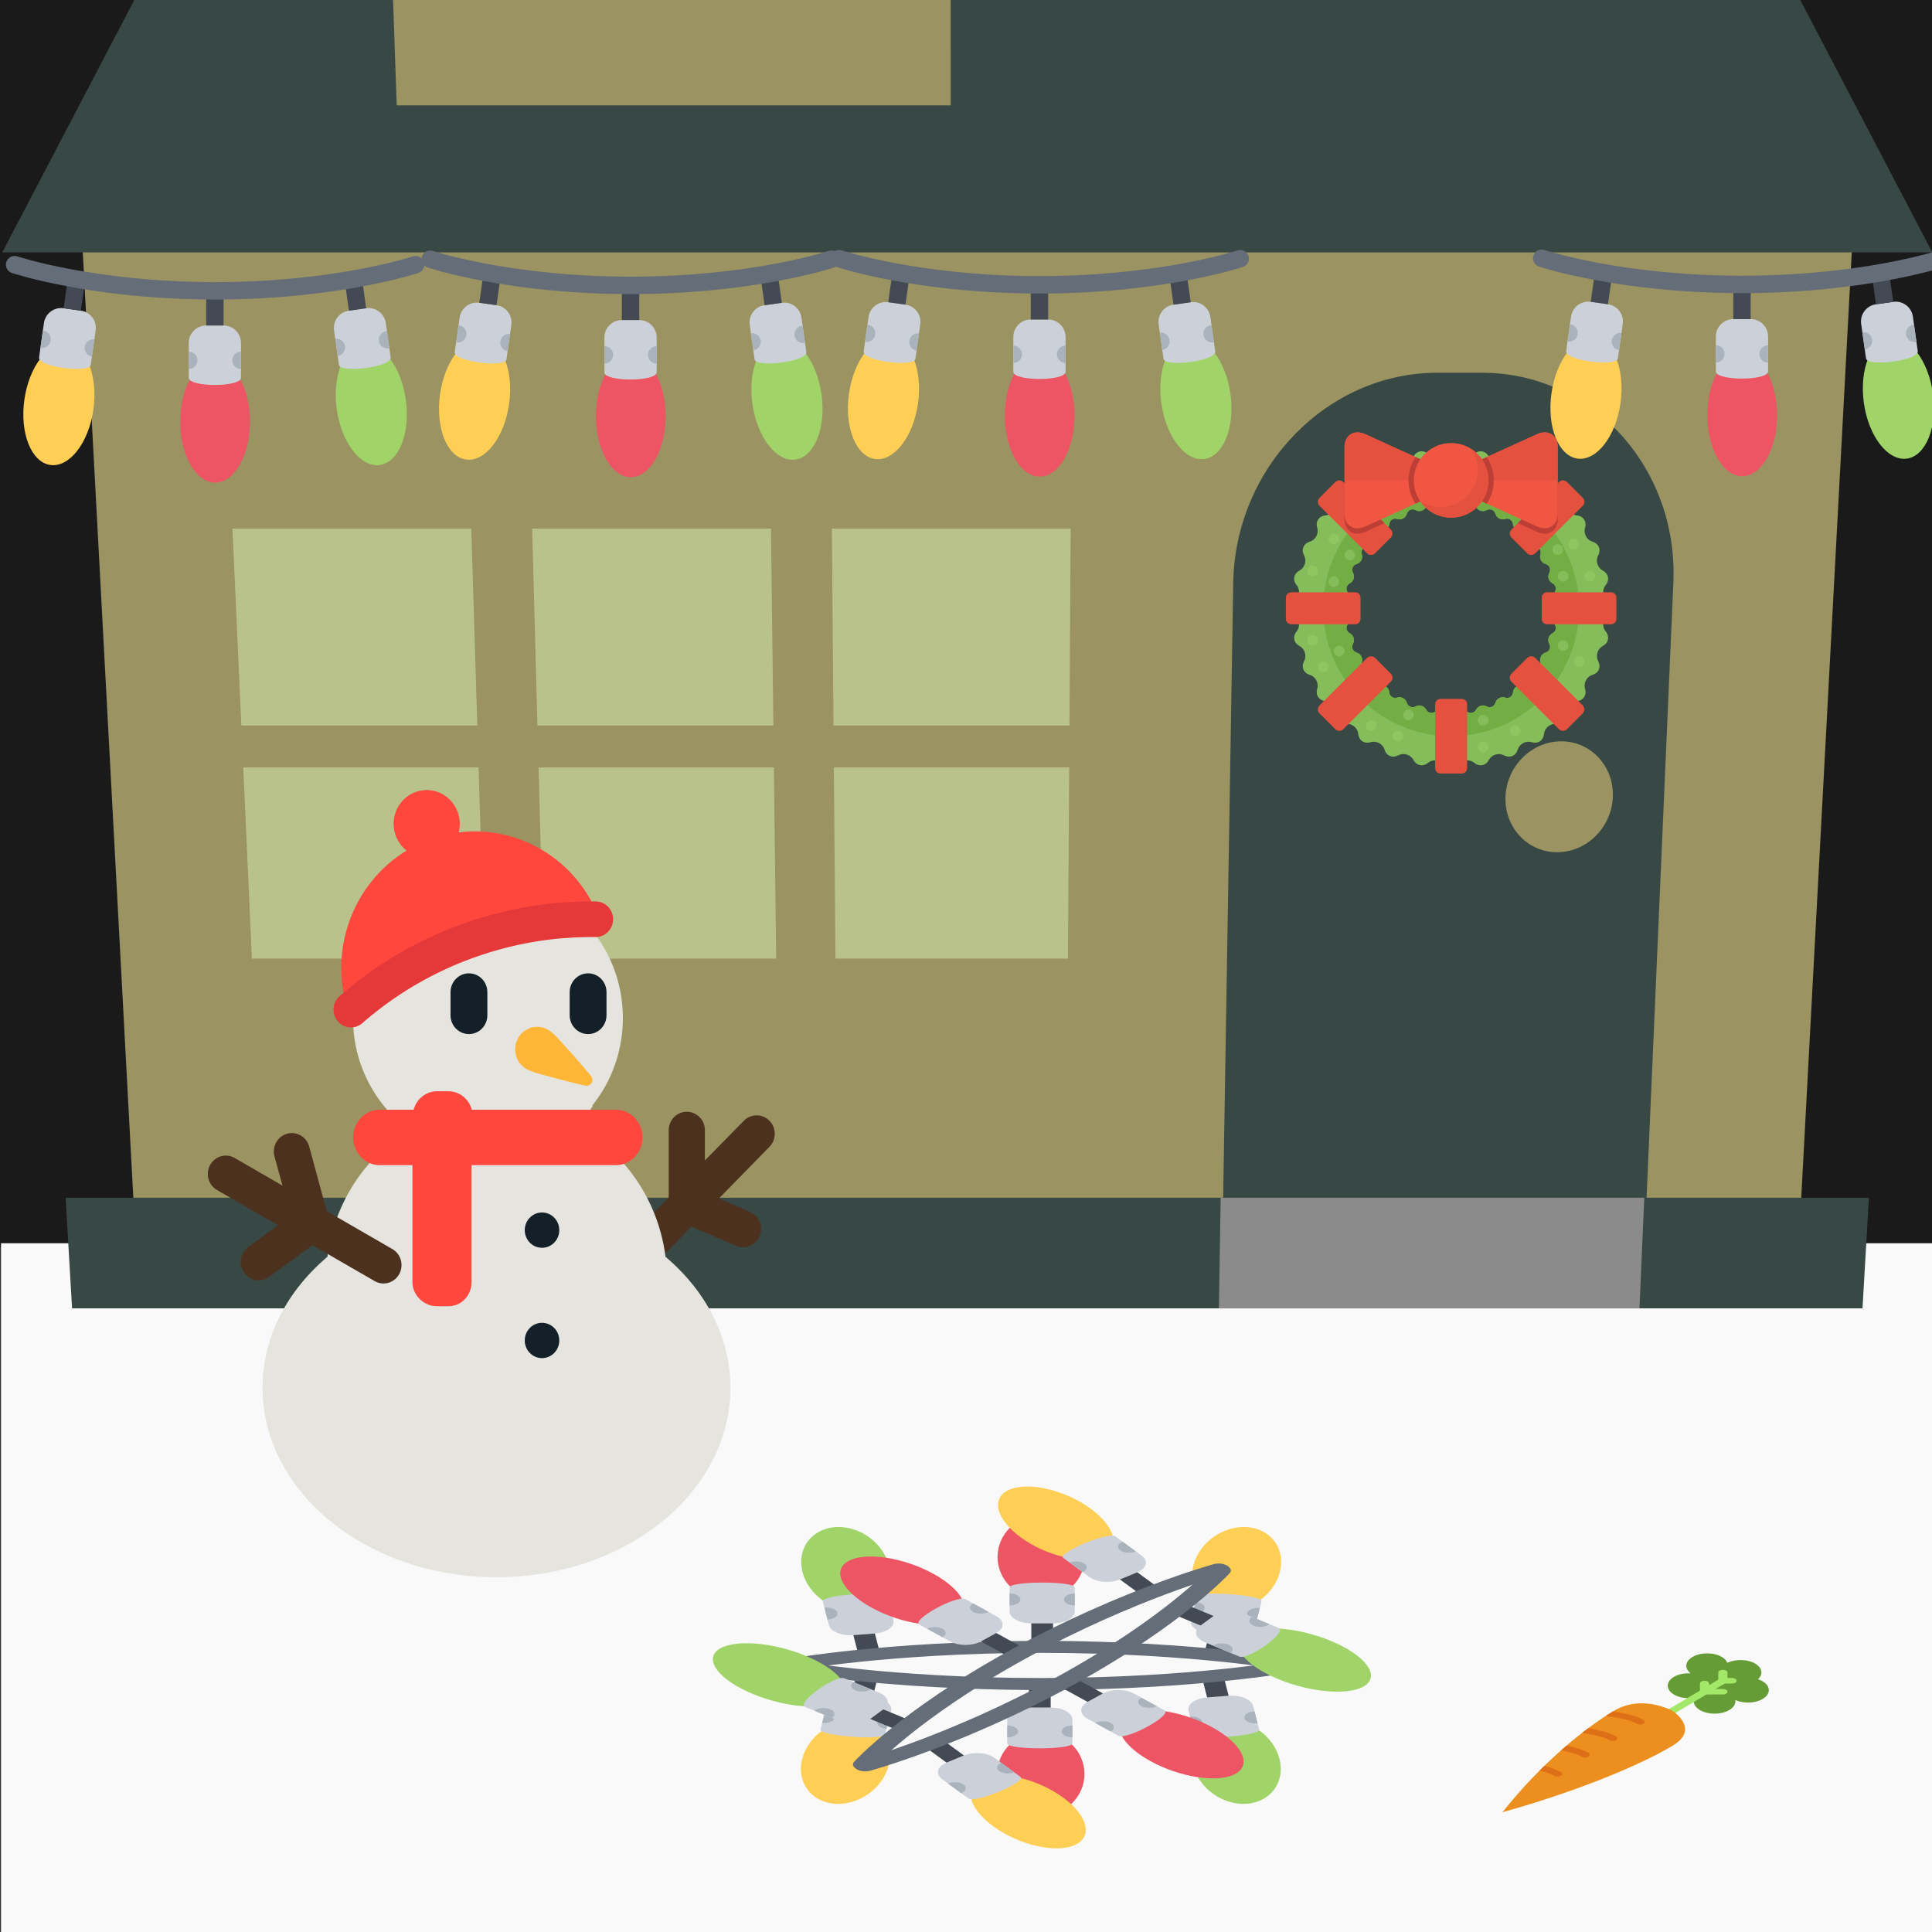 <?xml version="1.0" encoding="UTF-8" standalone="no"?>
<!-- Created with Inkscape (http://www.inkscape.org/) -->

<svg
   width="800"
   height="800"
   viewBox="0 0 211.667 211.667"
   version="1.1"
   id="svg1"
   xml:space="preserve"
   xmlns="http://www.w3.org/2000/svg"
   xmlns:svg="http://www.w3.org/2000/svg"><rect x="0" y="0" width="211.667" height="211.667" fill="#333333" stroke="none"/><defs
     id="defs1" /><g
     id="layer2"><rect
       style="fill:#1a1a1a;stroke-width:3.23;stroke-linecap:square"
       id="rect3"
       width="258.911"
       height="158.581"
       x="-13.242"
       y="-21.928" /><rect
       style="fill:#f9f9f9;stroke-width:2.751;stroke-linecap:square"
       id="rect3-0"
       width="214.889"
       height="138.667"
       x="0.112"
       y="136.208" /></g><g
     id="layer1"><g
       id="g17"
       transform="matrix(0.413,0,0,0.413,0.246,-60.63)">&#10;	<g
   id="g16">&#10;		<polygon
   style="fill:#9b9361;fill-opacity:1"
   points="492.176,184.586 490.633,213.753 477.228,464.553 34.772,464.553 22.748,239.751 21.367,213.753 19.824,184.586 "
   id="polygon1" />&#10;		<polygon
   style="fill:#374845;fill-opacity:1"
   points="18.523,493.882 17.305,473.003 16.817,464.553 495.182,464.553 493.477,493.882 "
   id="polygon2" />&#10;		<g
   id="g9">&#10;			&#10;			&#10;			&#10;		<polygon
   style="fill:#bac28b"
   points="124.426,287.036 126.019,339.279 63.431,339.279 61.071,287.036 "
   id="polygon3" /><polygon
   style="fill:#bac28b"
   points="126.357,350.381 127.904,401.109 66.225,401.109 63.933,350.381 "
   id="polygon4" /><polygon
   style="fill:#bac28b"
   points="203.929,287.036 204.56,339.279 141.973,339.279 140.575,287.036 "
   id="polygon5" /><polygon
   style="fill:#bac28b"
   points="204.694,350.381 205.306,401.109 143.627,401.109 142.27,350.381 "
   id="polygon6" /><polygon
   style="fill:#bac28b"
   points="283.433,287.036 283.101,339.279 220.514,339.279 220.079,287.036 "
   id="polygon7" /><polygon
   style="fill:#bac28b"
   points="283.03,350.381 282.708,401.109 221.028,401.109 220.606,350.381 "
   id="polygon8" /></g>&#10;		<g
   id="door"><path
     style="fill:#374845;fill-opacity:1"
     d="M 392.544,245.69 H 380.65 c -29.252,0 -53.6,25.233 -54.099,55.678 l -2.692,164.089 h 112.298 l 7.147,-164.089 c 1.327,-30.446 -21.508,-55.678 -50.76,-55.678 z"
     id="path9" /><path
     style="fill:#9b9361;fill-opacity:1"
     d="m 427.249,358.216 c -0.327,8.109 -6.945,14.66 -14.783,14.66 -7.837,0 -13.97,-6.551 -13.697,-14.66 0.274,-8.14 6.894,-14.762 14.786,-14.762 7.892,0 14.022,6.623 13.694,14.762 z"
     id="path15" /></g>&#10;		<polygon
   style="fill:#8b8b8b;fill-opacity:1"
   points="435.589,464.53 434.314,493.886 322.744,493.886 323.221,464.53 "
   id="polygon9" />&#10;		<polygon
   style="fill:#374845;fill-opacity:1"
   points="67.595,84.574 444.405,84.574 463.822,121.703 512,213.753 0,213.753 "
   id="polygon10" />&#10;		<g
   id="g15">&#10;			<polygon
   style="fill:#9b9361;fill-opacity:1"
   points="251.531,46.715 251.531,84.574 251.613,174.756 104.642,174.756 104.074,158.426 101.555,84.574 100.255,46.715 175.081,0 229.352,33.147 "
   id="polygon11" />&#10;			<g
   id="g14">&#10;				<polygon
   style="fill:#bac28b"
   points="156.715,84.592 157.973,141.819 132.026,141.819 130.436,84.592 "
   id="polygon12" />&#10;				<polygon
   style="fill:#bac28b"
   points="189.694,84.592 190.534,141.819 164.587,141.819 163.414,84.592 "
   id="polygon13" />&#10;				<polygon
   style="fill:#bac28b"
   points="222.673,84.592 223.095,141.819 197.148,141.819 196.393,84.592 "
   id="polygon14" />&#10;			</g>&#10;		</g>&#10;		&#10;	</g>&#10;	<polygon
   style="display:none;opacity:0.1;fill:#040000;fill-opacity:1"
   points="434.314,493.882 493.477,493.882 495.182,464.553 477.228,464.553 490.633,213.753 512,213.753 463.822,121.703 444.405,84.574 256,84.574 256,493.882 322.744,493.882 322.744,493.885 434.314,493.885 "
   id="polygon16" />&#10;</g><g
       id="snowman"
       transform="matrix(0.18,0,0,0.184,7.745,82.572)"><path
         fill="#4c311e"
         d="m 425.325,218.576 c -4.277,-4.277 -11.318,-4.277 -15.595,0 L 386,242.195 V 224.17 c 0,-6.047 -4.95,-10.95 -11,-10.95 -6.05,0 -11,4.903 -11,10.95 v 39.925 l -32.282,32.443 c -4.277,4.277 -4.196,11.207 0.081,15.484 2.138,2.139 4.981,3.208 7.782,3.208 2.801,0 5.624,-1.069 7.762,-3.208 l 30.457,-30.447 27.218,11.484 a 11,11 0 0 0 4.253,0.859 c 4.27,0 8.332,-2.511 10.098,-6.693 2.348,-5.57 -0.263,-11.992 -5.833,-14.347 l -19.012,-8.017 30.801,-30.801 c 4.277,-4.276 4.277,-11.206 0,-15.484 z"
         id="path1" /><path
         fill="#e5e4df"
         d="m 362.033,299.556 c -3.749,-28.865 -19.351,-54.006 -41.771,-70.372 -6.299,-4.594 -7.279,-13.572 -2.327,-19.59 l -0.547,-0.001 c 11.676,-14.185 18.689,-32.352 18.689,-52.158 0,-45.359 -36.771,-82.129 -82.129,-82.129 -45.359,0 -82.129,36.77 -82.129,82.129 0,26.055 12.146,49.258 31.07,64.304 a 13.745,13.745 0 0 1 -5.184,7.705 c -22.233,16.37 -37.693,41.397 -41.423,70.11 -24.465,20.259 -39.496,47.73 -39.496,77.984 0,62.306 63.741,112.815 142.371,112.815 78.629,0 142.371,-50.509 142.371,-112.815 -0.001,-30.253 -15.032,-57.723 -39.495,-77.982 z"
         id="path2" /><path
         fill="#ffb636"
         d="m 291.378,164.887 c 0,0 0.464,0.312 1.226,0.922 0.403,0.291 0.832,0.714 1.352,1.164 0.527,0.443 1.095,0.977 1.705,1.58 0.603,0.617 1.261,1.275 1.934,2.017 0.672,0.735 1.386,1.504 2.12,2.301 1.476,1.601 3.043,3.306 4.615,5.004 1.58,1.691 3.112,3.458 4.567,5.08 1.448,1.635 2.82,3.132 3.957,4.484 a 5990.32,5990.32 0 0 0 3.811,4.442 3.548,3.548 0 0 1 -0.381,5.01 3.583,3.583 0 0 1 -3.112,0.769 l -5.71,-1.317 c -1.718,-0.374 -3.68,-0.894 -5.801,-1.414 -2.113,-0.541 -4.393,-1.074 -6.618,-1.691 -2.238,-0.603 -4.477,-1.199 -6.576,-1.76 -1.053,-0.284 -2.065,-0.554 -3.028,-0.811 -0.964,-0.249 -1.857,-0.527 -2.682,-0.776 a 33.769,33.769 0 0 1 -2.19,-0.769 c -0.638,-0.256 -1.22,-0.443 -1.656,-0.658 a 20.404,20.404 0 0 1 -1.386,-0.658 c -6.508,-3.541 -8.905,-11.684 -5.364,-18.184 3.534,-6.5 11.677,-8.898 18.178,-5.364 0.352,0.193 0.713,0.415 1.039,0.629"
         id="complete_carrot_nose" /><path
         fill="#132028"
         d="m 242.398,130.782 c 6.188,0 11.205,5.017 11.205,11.206 v 13.77 c 0,6.188 -5.017,11.206 -11.205,11.206 -6.189,0 -11.206,-5.017 -11.206,-11.206 v -13.77 c 0,-6.189 5.018,-11.206 11.206,-11.206 m 72.522,0 c -6.189,0 -11.206,5.017 -11.206,11.206 v 13.77 c 0,6.188 5.017,11.206 11.206,11.206 6.188,0 11.205,-5.017 11.205,-11.206 v -13.77 c 0,-6.189 -5.017,-11.206 -11.205,-11.206 m -17.535,152.915 c 0,-5.807 -4.706,-10.513 -10.513,-10.513 -5.8,0 -10.506,4.705 -10.506,10.513 0,5.807 4.706,10.513 10.506,10.513 5.807,0 10.513,-4.706 10.513,-10.513 m 0,65.691 c 0,-5.807 -4.706,-10.513 -10.513,-10.513 -5.8,0 -10.506,4.705 -10.506,10.513 0,5.807 4.706,10.513 10.506,10.513 5.807,-0.001 10.513,-4.706 10.513,-10.513"
         id="path4" /><path
         fill="#4c311e"
         d="m 195.795,294.969 -39.952,-22.575 -10.689,-38.463 c -1.619,-5.826 -7.653,-9.238 -13.482,-7.618 -5.829,1.62 -9.237,7.656 -7.618,13.482 l 4.825,17.363 -29.075,-16.429 c -5.266,-2.976 -11.943,-1.12 -14.919,4.146 -2.976,5.266 -1.12,11.943 4.146,14.919 l 37.133,20.982 -18.049,12.901 c -4.923,3.517 -6.056,10.358 -2.54,15.274 2.749,3.851 7.529,5.381 11.839,4.183 1.2,-0.333 2.363,-0.874 3.435,-1.643 l 26.345,-18.833 37.828,21.375 a 10.914,10.914 0 0 0 8.318,1.018 10.913,10.913 0 0 0 6.6,-5.164 c 2.976,-5.266 1.121,-11.943 -4.145,-14.918 z"
         id="path5" /><path
         fill="#ff473e"
         d="M 331.986,212 H 244.1 c -1.467,-6 -7.259,-11 -14.149,-11 h -7.047 c -6.884,0 -12.68,5 -14.149,11 H 187.92 c -8.718,0 -15.92,7.496 -15.92,16.214 v 0.582 c 0,8.718 7.201,16.203 15.92,16.203 H 208 v 69.536 c 0,7.983 6.92,14.464 14.903,14.464 h 7.047 c 7.99,0 14.05,-6.481 14.05,-14.464 V 245 h 87.986 C 340.703,245 348,237.514 348,228.797 v -0.582 C 348,219.496 340.703,212 331.986,212 Z"
         id="path6" /><path
         fill="#ff473e"
         d="M 323.48,103.02 C 311.482,65.095 274.253,42.176 236.151,46.866 c 0.578,-2.212 0.808,-4.552 0.582,-6.96 -1.039,-11.074 -10.858,-19.209 -21.932,-18.17 -11.074,1.039 -19.209,10.858 -18.17,21.932 0.543,5.789 3.498,10.757 7.765,14.049 -31.709,18.856 -47.503,57.639 -35.895,94.331 3.315,10.477 34.666,-22.435 73.795,-34.749 38.39,-12.081 84.637,-3.364 81.184,-14.279 z"
         id="path7" /><path
         fill="#e53939"
         d="m 170.608,163.011 a 10.588,10.588 0 0 1 -8.07,-3.722 c -3.803,-4.456 -3.275,-11.153 1.181,-14.953 24.011,-20.489 51.562,-35.743 81.887,-45.336 24.096,-7.62 48.899,-11.349 74.067,-11.018 5.854,0.071 10.544,4.879 10.469,10.737 -0.074,5.813 -4.805,10.476 -10.605,10.476 -0.041,0 -0.088,-0.003 -0.135,-0.003 -22.779,-0.274 -45.461,3.096 -67.401,10.036 -27.605,8.73 -52.671,22.607 -74.51,41.241 a 10.564,10.564 0 0 1 -6.883,2.542 z"
         id="path8" /></g><g
       id="complete_s1_wreath"
       transform="matrix(0.073,0,0,0.073,140.296,47.37)"><path
         style="fill:#84bd5a"
         d="m 487.863,298.718 c -5.656,-7.096 -4.608,-17.688 2.32,-23.544 l 0.616,-0.528 c 6.928,-5.856 6.928,-15.44 0,-21.296 l -0.616,-0.528 c -6.928,-5.856 -7.976,-16.456 -2.32,-23.544 l 0.504,-0.64 c 5.656,-7.096 3.792,-16.488 -4.16,-20.88 l -0.712,-0.4 c -7.936,-4.392 -11.032,-14.576 -6.864,-22.64 l 0.376,-0.736 c 4.168,-8.064 0.496,-16.912 -8.16,-19.672 l -0.768,-0.248 c -8.648,-2.76 -13.68,-12.16 -11.168,-20.872 l 0.216,-0.784 c 2.504,-8.712 -2.832,-16.68 -11.832,-17.704 l -0.8,-0.096 c -9.016,-1.016 -15.768,-9.248 -15.024,-18.288 l 0.072,-0.824 c 0.76,-9.032 -6.016,-15.816 -15.064,-15.064 l -0.8,0.072 c -9.048,0.76 -17.264,-5.992 -18.296,-15.008 l -0.104,-0.816 c -1.024,-9.016 -8.992,-14.344 -17.704,-11.832 l -0.784,0.216 c -8.72,2.504 -18.12,-2.504 -20.88,-11.152 l -0.232,-0.784 c -2.76,-8.632 -11.624,-12.304 -19.68,-8.152 l -0.72,0.384 c -8.056,4.16 -18.248,1.064 -22.632,-6.872 l -0.408,-0.712 c -4.384,-7.936 -13.784,-9.816 -20.864,-4.16 l -0.64,0.504 c -7.096,5.648 -17.696,4.608 -23.552,-2.32 l -0.52,-0.624 c -5.864,-6.928 -15.448,-6.928 -21.312,0 l -0.52,0.624 c -5.856,6.928 -16.464,7.968 -23.552,2.32 l -0.632,-0.504 c -7.096,-5.656 -16.496,-3.784 -20.872,4.16 l -0.408,0.712 c -4.384,7.936 -14.576,11.032 -22.632,6.872 l -0.744,-0.376 c -8.056,-4.16 -16.92,-0.488 -19.68,8.152 l -0.232,0.784 c -2.768,8.64 -12.168,13.656 -20.88,11.152 l -0.792,-0.224 c -8.712,-2.504 -16.688,2.824 -17.704,11.832 l -0.096,0.816 c -1.032,9.016 -9.248,15.768 -18.296,15.008 l -0.8,-0.072 c -9.048,-0.752 -15.824,6.032 -15.064,15.064 l 0.072,0.824 c 0.744,9.04 -6.008,17.272 -15.024,18.288 l -0.8,0.096 c -9.008,1.024 -14.344,8.992 -11.832,17.704 l 0.216,0.784 c 2.512,8.72 -2.512,18.12 -11.16,20.872 l -0.776,0.248 c -8.64,2.76 -12.32,11.608 -8.16,19.672 l 0.376,0.736 c 4.168,8.064 1.072,18.248 -6.864,22.64 l -0.712,0.4 c -7.944,4.4 -9.816,13.792 -4.16,20.88 l 0.504,0.64 c 5.656,7.096 4.608,17.688 -2.32,23.544 l -0.616,0.528 c -6.928,5.856 -6.928,15.44 0,21.296 l 0.616,0.528 c 6.928,5.856 7.976,16.456 2.32,23.544 l -0.504,0.64 c -5.656,7.096 -3.792,16.488 4.16,20.88 l 0.712,0.4 c 7.936,4.392 11.032,14.584 6.864,22.648 l -0.376,0.728 c -4.168,8.064 -0.488,16.912 8.16,19.672 l 0.776,0.248 c 8.64,2.752 13.672,12.16 11.16,20.864 l -0.216,0.792 c -2.504,8.712 2.832,16.68 11.832,17.704 l 0.8,0.096 c 9.016,1.016 15.768,9.248 15.024,18.288 l -0.072,0.824 c -0.76,9.032 6.016,15.816 15.064,15.064 l 0.8,-0.072 c 9.048,-0.76 17.264,5.992 18.296,15.008 l 0.096,0.816 c 1.016,9.016 8.992,14.344 17.704,11.832 l 0.792,-0.216 c 8.72,-2.512 18.12,2.504 20.88,11.152 l 0.232,0.784 c 2.76,8.64 11.624,12.304 19.68,8.152 l 0.744,-0.376 c 8.056,-4.16 18.248,-1.064 22.632,6.872 l 0.408,0.712 c 4.384,7.936 13.784,9.816 20.872,4.16 l 0.632,-0.504 c 7.096,-5.648 17.696,-4.608 23.552,2.32 l 0.52,0.624 c 5.864,6.928 15.448,6.928 21.312,0 l 0.52,-0.624 c 5.856,-6.928 16.464,-7.968 23.552,-2.32 l 0.64,0.504 c 7.088,5.656 16.488,3.784 20.864,-4.16 l 0.408,-0.712 c 4.384,-7.936 14.576,-11.032 22.632,-6.872 l 0.744,0.376 c 8.056,4.16 16.92,0.496 19.68,-8.152 l 0.232,-0.784 c 2.768,-8.64 12.168,-13.664 20.88,-11.152 l 0.784,0.216 c 8.712,2.512 16.68,-2.816 17.704,-11.832 l 0.104,-0.816 c 1.032,-9.016 9.248,-15.768 18.296,-15.008 l 0.8,0.072 c 9.048,0.752 15.824,-6.032 15.064,-15.064 l -0.072,-0.824 c -0.744,-9.04 6.008,-17.272 15.024,-18.288 l 0.8,-0.096 c 9.008,-1.024 14.344,-8.992 11.832,-17.704 l -0.216,-0.792 c -2.512,-8.712 2.512,-18.12 11.168,-20.864 l 0.768,-0.248 c 8.648,-2.76 12.32,-11.608 8.16,-19.672 l -0.376,-0.728 c -4.168,-8.064 -1.072,-18.256 6.864,-22.648 l 0.712,-0.4 c 7.944,-4.4 9.816,-13.792 4.16,-20.88 z m -75.328,-27.624 -0.416,0.352 c -4.616,3.904 -5.32,10.968 -1.544,15.696 l 0.336,0.424 c 3.776,4.736 2.528,11 -2.768,13.928 l -0.48,0.264 c -5.288,2.928 -7.352,9.728 -4.576,15.104 l 0.248,0.488 c 2.776,5.376 0.328,11.272 -5.44,13.112 l -0.504,0.168 c -5.768,1.832 -9.128,8.096 -7.448,13.904 l 0.152,0.528 c 1.672,5.808 -1.888,11.12 -7.888,11.8 l -0.528,0.064 c -6.016,0.68 -10.512,6.168 -10.016,12.192 l 0.048,0.536 c 0.496,6.032 -4.016,10.544 -10.048,10.048 l -0.528,-0.048 c -6.032,-0.496 -11.504,4 -12.192,10.016 l -0.072,0.528 c -0.68,6.016 -5.992,9.56 -11.8,7.888 l -0.52,-0.16 c -5.816,-1.672 -12.08,1.68 -13.92,7.44 l -0.16,0.52 c -1.832,5.76 -7.752,8.208 -13.12,5.44 l -0.496,-0.256 c -5.368,-2.768 -12.168,-0.704 -15.088,4.584 l -0.272,0.48 c -2.92,5.288 -9.184,6.536 -13.904,2.768 l -0.432,-0.328 c -4.728,-3.776 -11.8,-3.08 -15.704,1.536 l -0.352,0.416 c -3.904,4.624 -10.296,4.624 -14.2,0 l -0.352,-0.416 c -3.904,-4.616 -10.976,-5.312 -15.704,-1.536 l -0.424,0.328 c -4.728,3.776 -10.992,2.52 -13.912,-2.768 l -0.272,-0.48 c -2.92,-5.288 -9.72,-7.352 -15.088,-4.584 l -0.496,0.256 c -5.368,2.776 -11.28,0.32 -13.12,-5.44 l -0.16,-0.52 c -1.84,-5.76 -8.112,-9.112 -13.92,-7.44 l -0.52,0.16 c -5.816,1.672 -11.128,-1.872 -11.808,-7.888 l -0.064,-0.528 c -0.688,-6.016 -6.168,-10.512 -12.192,-10.016 l -0.528,0.048 c -6.032,0.496 -10.544,-4.016 -10.048,-10.048 l 0.048,-0.536 c 0.496,-6.024 -4,-11.512 -10.016,-12.192 l -0.528,-0.064 c -6,-0.68 -9.56,-5.992 -7.888,-11.8 l 0.152,-0.528 c 1.68,-5.816 -1.68,-12.08 -7.44,-13.904 l -0.512,-0.168 c -5.76,-1.832 -8.208,-7.736 -5.44,-13.112 l 0.248,-0.488 c 2.776,-5.376 0.712,-12.168 -4.576,-15.104 l -0.48,-0.264 c -5.296,-2.928 -6.536,-9.192 -2.768,-13.928 l 0.336,-0.424 c 3.776,-4.728 3.072,-11.792 -1.544,-15.696 l -0.416,-0.352 c -4.616,-3.904 -4.616,-10.296 0,-14.2 l 0.416,-0.352 c 4.616,-3.904 5.32,-10.968 1.544,-15.696 l -0.336,-0.424 c -3.776,-4.736 -2.528,-11 2.768,-13.928 l 0.48,-0.256 c 5.288,-2.936 7.352,-9.736 4.576,-15.104 l -0.248,-0.496 c -2.776,-5.376 -0.32,-11.272 5.44,-13.112 l 0.512,-0.168 c 5.76,-1.832 9.12,-8.104 7.44,-13.912 l -0.152,-0.52 c -1.672,-5.808 1.888,-11.12 7.888,-11.8 l 0.528,-0.064 c 6.016,-0.68 10.512,-6.168 10.016,-12.192 l -0.048,-0.536 c -0.496,-6.032 4.016,-10.544 10.048,-10.048 l 0.528,0.048 c 6.032,0.496 11.504,-4 12.192,-10.016 l 0.064,-0.528 c 0.68,-6.016 5.992,-9.56 11.808,-7.888 l 0.52,0.16 c 5.816,1.664 12.08,-1.68 13.92,-7.44 l 0.16,-0.52 c 1.832,-5.76 7.752,-8.208 13.12,-5.432 l 0.496,0.248 c 5.368,2.768 12.168,0.704 15.088,-4.584 l 0.272,-0.48 c 2.92,-5.288 9.184,-6.536 13.912,-2.768 l 0.424,0.328 c 4.728,3.776 11.8,3.08 15.704,-1.536 l 0.352,-0.416 c 3.904,-4.624 10.296,-4.624 14.2,0 l 0.352,0.416 c 3.904,4.616 10.976,5.312 15.704,1.536 l 0.432,-0.328 c 4.72,-3.776 10.984,-2.52 13.904,2.768 l 0.272,0.48 c 2.92,5.288 9.72,7.352 15.088,4.584 l 0.496,-0.248 c 5.368,-2.784 11.28,-0.328 13.12,5.432 l 0.16,0.52 c 1.84,5.76 8.112,9.104 13.92,7.432 l 0.52,-0.152 c 5.808,-1.672 11.12,1.872 11.8,7.888 l 0.072,0.528 c 0.688,6.016 6.168,10.512 12.192,10.016 l 0.528,-0.048 c 6.032,-0.496 10.544,4.016 10.048,10.048 l -0.048,0.536 c -0.496,6.024 4,11.512 10.016,12.192 l 0.528,0.064 c 6,0.68 9.56,5.992 7.888,11.8 l -0.152,0.52 c -1.68,5.816 1.68,12.08 7.448,13.912 l 0.504,0.168 c 5.768,1.832 8.208,7.736 5.44,13.112 l -0.248,0.496 c -2.776,5.368 -0.712,12.168 4.576,15.104 l 0.48,0.256 c 5.296,2.928 6.536,9.192 2.768,13.928 l -0.336,0.424 c -3.776,4.728 -3.072,11.792 1.544,15.696 l 0.416,0.352 c 4.624,3.904 4.624,10.288 0,14.2 z"
         id="path1-3" /><path
         style="fill:#73ae44"
         d="m 255.999,71.998 c -106.032,0 -192,85.96 -192,192 0,106.04 85.968,192 192,192 106.032,0 192,-85.96 192,-192 0,-106.04 -85.968,-192 -192,-192 z m 147.344,138.64 -0.248,0.496 c -2.776,5.368 -0.712,12.168 4.576,15.104 l 0.48,0.256 c 5.296,2.928 6.536,9.192 2.768,13.928 l -0.336,0.424 c -3.776,4.728 -3.072,11.792 1.544,15.696 l 0.416,0.352 c 4.616,3.904 4.616,10.296 0,14.2 l -0.416,0.352 c -4.616,3.904 -5.32,10.968 -1.544,15.696 l 0.336,0.424 c 3.776,4.736 2.528,11 -2.768,13.928 l -0.48,0.264 c -5.288,2.928 -7.352,9.728 -4.576,15.104 l 0.248,0.488 c 2.776,5.376 0.328,11.272 -5.44,13.112 l -0.504,0.168 c -5.768,1.832 -9.128,8.096 -7.448,13.904 l 0.152,0.528 c 1.672,5.808 -1.888,11.12 -7.888,11.8 l -0.528,0.064 c -6.016,0.68 -10.512,6.168 -10.016,12.192 l 0.048,0.536 c 0.496,6.032 -4.016,10.544 -10.048,10.048 l -0.528,-0.048 c -6.032,-0.496 -11.504,4 -12.192,10.016 l -0.072,0.528 c -0.68,6.016 -5.992,9.56 -11.8,7.888 l -0.52,-0.16 c -5.816,-1.672 -12.08,1.68 -13.92,7.44 l -0.16,0.52 c -1.832,5.76 -7.752,8.208 -13.12,5.44 l -0.496,-0.256 c -5.368,-2.768 -12.168,-0.704 -15.088,4.584 l -0.272,0.48 c -2.92,5.288 -9.184,6.536 -13.904,2.768 l -0.432,-0.328 c -4.728,-3.776 -11.8,-3.08 -15.704,1.536 l -0.352,0.416 c -3.904,4.624 -10.296,4.624 -14.2,0 l -0.352,-0.416 c -3.904,-4.616 -10.976,-5.312 -15.704,-1.536 l -0.424,0.328 c -4.728,3.776 -10.992,2.52 -13.912,-2.768 l -0.272,-0.48 c -2.92,-5.288 -9.72,-7.352 -15.088,-4.584 l -0.496,0.256 c -5.368,2.776 -11.28,0.32 -13.12,-5.44 l -0.16,-0.52 c -1.84,-5.76 -8.112,-9.112 -13.92,-7.44 l -0.52,0.16 c -5.816,1.672 -11.128,-1.872 -11.808,-7.888 l -0.064,-0.528 c -0.688,-6.016 -6.168,-10.512 -12.192,-10.016 l -0.528,0.048 c -6.032,0.496 -10.544,-4.016 -10.048,-10.048 l 0.048,-0.536 c 0.496,-6.024 -4,-11.512 -10.016,-12.192 l -0.528,-0.064 c -6,-0.68 -9.56,-5.992 -7.888,-11.8 l 0.152,-0.528 c 1.68,-5.816 -1.68,-12.08 -7.44,-13.904 l -0.512,-0.168 c -5.76,-1.832 -8.208,-7.736 -5.44,-13.112 l 0.248,-0.488 c 2.776,-5.376 0.712,-12.168 -4.576,-15.104 l -0.48,-0.264 c -5.296,-2.928 -6.536,-9.192 -2.768,-13.928 l 0.336,-0.424 c 3.776,-4.728 3.072,-11.792 -1.544,-15.696 l -0.416,-0.352 c -4.616,-3.904 -4.616,-10.296 0,-14.2 l 0.416,-0.352 c 4.616,-3.904 5.32,-10.968 1.544,-15.696 l -0.336,-0.424 c -3.776,-4.736 -2.528,-11 2.768,-13.928 l 0.48,-0.256 c 5.288,-2.936 7.352,-9.736 4.576,-15.104 l -0.248,-0.496 c -2.776,-5.376 -0.32,-11.272 5.44,-13.112 l 0.512,-0.168 c 5.76,-1.832 9.12,-8.104 7.44,-13.912 l -0.152,-0.52 c -1.672,-5.808 1.888,-11.12 7.888,-11.8 l 0.528,-0.064 c 6.016,-0.68 10.512,-6.168 10.016,-12.192 l -0.048,-0.536 c -0.496,-6.032 4.016,-10.544 10.048,-10.048 l 0.528,0.048 c 6.032,0.496 11.504,-4 12.192,-10.016 l 0.064,-0.528 c 0.68,-6.016 5.992,-9.56 11.808,-7.888 l 0.52,0.16 c 5.816,1.664 12.08,-1.68 13.92,-7.44 l 0.16,-0.52 c 1.832,-5.76 7.752,-8.208 13.12,-5.432 l 0.496,0.248 c 5.368,2.768 12.168,0.704 15.088,-4.584 l 0.272,-0.48 c 2.92,-5.288 9.184,-6.536 13.912,-2.768 l 0.424,0.328 c 4.728,3.776 11.8,3.08 15.704,-1.536 l 0.352,-0.416 c 3.904,-4.624 10.296,-4.624 14.2,0 l 0.352,0.416 c 3.904,4.616 10.976,5.312 15.704,1.536 l 0.432,-0.328 c 4.72,-3.776 10.984,-2.52 13.904,2.768 l 0.272,0.48 c 2.92,5.288 9.72,7.352 15.088,4.584 l 0.496,-0.248 c 5.368,-2.784 11.28,-0.328 13.12,5.432 l 0.16,0.52 c 1.84,5.76 8.112,9.104 13.92,7.432 l 0.52,-0.152 c 5.808,-1.672 11.12,1.872 11.8,7.888 l 0.072,0.528 c 0.688,6.016 6.168,10.512 12.192,10.016 l 0.528,-0.048 c 6.032,-0.496 10.544,4.016 10.048,10.048 l -0.048,0.536 c -0.496,6.024 4,11.512 10.016,12.192 l 0.528,0.064 c 6,0.68 9.56,5.992 7.888,11.8 l -0.152,0.52 c -1.68,5.816 1.68,12.08 7.448,13.912 l 0.504,0.168 c 5.768,1.84 8.216,7.736 5.44,13.112 z"
         id="path2-6" /><g
         id="g9-5">&#10;	<path
   style="fill:#e4513f"
   d="m 279.999,503.998 c 0,4.4 -3.6,8 -8,8 h -32 c -4.4,0 -8,-3.6 -8,-8 v -96 c 0,-4.4 3.6,-8 8,-8 h 32 c 4.4,0 8,3.6 8,8 z"
   id="path3-5" />&#10;	<path
   style="fill:#e4513f"
   d="m 399.999,287.998 c -4.4,0 -8,-3.6 -8,-8 v -32 c 0,-4.4 3.6,-8 8,-8 h 96 c 4.4,0 8,3.6 8,8 v 32 c 0,4.4 -3.6,8 -8,8 z"
   id="path4-8" />&#10;	<path
   style="fill:#e4513f"
   d="m 15.999,287.998 c -4.4,0 -8,-3.6 -8,-8 v -32 c 0,-4.4 3.6,-8 8,-8 h 96 c 4.4,0 8,3.6 8,8 v 32 c 0,4.4 -3.6,8 -8,8 z"
   id="path5-1" />&#10;	<path
   style="fill:#e4513f"
   d="m 94.159,445.542 c -3.272,3.264 -8.632,3.264 -11.896,0 l -23.808,-23.8 c -3.272,-3.272 -3.272,-8.624 0,-11.896 l 71.392,-71.4 c 3.272,-3.264 8.632,-3.264 11.896,0 l 23.808,23.808 c 3.272,3.272 3.272,8.624 0,11.896 z"
   id="path6-4" />&#10;	<path
   style="fill:#e4513f"
   d="m 417.839,445.542 c 3.272,3.264 8.632,3.264 11.896,0 l 23.808,-23.8 c 3.272,-3.272 3.272,-8.624 0,-11.896 l -71.392,-71.4 c -3.272,-3.264 -8.632,-3.264 -11.896,0 l -23.808,23.808 c -3.272,3.272 -3.272,8.624 0,11.896 z"
   id="path7-7" />&#10;	<path
   style="fill:#e4513f"
   d="m 94.159,74.454 c -3.264,-3.264 -8.624,-3.264 -11.888,0 l -23.816,23.8 c -3.264,3.272 -3.264,8.624 0,11.896 l 71.392,71.4 c 3.28,3.264 8.64,3.264 11.904,0 l 23.8,-23.808 c 3.28,-3.272 3.28,-8.624 0,-11.896 z"
   id="path8-1" />&#10;	<path
   style="fill:#e4513f"
   d="m 417.839,74.454 c 3.28,-3.264 8.64,-3.264 11.904,0 l 23.8,23.8 c 3.28,3.272 3.28,8.624 0,11.896 l -71.392,71.4 c -3.264,3.264 -8.624,3.264 -11.888,0 l -23.816,-23.808 c -3.264,-3.272 -3.264,-8.624 0,-11.896 z"
   id="path9-3" />&#10;</g><g
         id="g11-8">&#10;	<path
   style="fill:#bc3e34"
   d="m 415.999,129.758 v -49.76 -3.704 l -59.872,59.872 30.112,13.704 c 16.368,6.536 29.76,-2.512 29.76,-20.112 z"
   id="path10-4" />&#10;	<path
   style="fill:#bc3e34"
   d="m 95.999,129.758 v -49.76 -3.704 l 59.872,59.872 -30.112,13.704 c -16.368,6.536 -29.76,-2.512 -29.76,-20.112 z"
   id="path11-8" />&#10;</g><g
         id="g13">&#10;	<path
   style="fill:#f15642"
   d="M 386.231,2.126 285.455,47.998 c -15.304,6.112 -27.848,13.36 -29.456,24 1.608,10.64 14.152,17.888 29.456,24 l 100.784,45.872 c 16.368,6.536 29.76,-2.512 29.76,-20.112 v -49.76 -49.76 c 0,-17.6 -13.392,-26.648 -29.768,-20.112 z"
   id="path12" />&#10;	<path
   style="fill:#f15642"
   d="m 125.767,2.126 100.776,45.872 c 15.304,6.112 27.84,13.36 29.456,24 -1.608,10.64 -14.152,17.888 -29.456,24 L 125.759,141.87 c -16.368,6.536 -29.76,-2.512 -29.76,-20.112 v -49.76 -49.76 c 0,-17.6 13.392,-26.648 29.768,-20.112 z"
   id="path13" />&#10;</g><g
         id="g15-0">&#10;	<path
   style="fill:#e4513f"
   d="m 125.767,2.126 100.776,45.872 c 15.304,6.112 27.84,13.36 29.456,24 h -160 v -49.76 c 0,-17.6 13.392,-26.648 29.768,-20.112 z"
   id="path14" />&#10;	<path
   style="fill:#e4513f"
   d="M 386.231,2.126 285.455,47.998 c -15.304,6.112 -27.848,13.36 -29.456,24 h 160 v -49.76 c 0,-17.6 -13.392,-26.648 -29.768,-20.112 z"
   id="path15-4" />&#10;</g><g
         id="g17-6">&#10;	<path
   style="fill:#bc3e34"
   d="M 226.543,47.998 202.431,37.03 c -6.576,10.048 -10.432,22.048 -10.432,34.968 0,12.92 3.856,24.92 10.44,34.968 l 24.104,-10.968 c 15.304,-6.112 27.84,-13.36 29.456,-24 -1.608,-10.64 -14.152,-17.888 -29.456,-24 z"
   id="path16" />&#10;	<path
   style="fill:#bc3e34"
   d="m 255.999,71.998 c 1.608,10.64 14.152,17.888 29.456,24 l 24.112,10.968 c 6.576,-10.048 10.432,-22.048 10.432,-34.968 0,-12.92 -3.856,-24.92 -10.44,-34.968 l -24.104,10.968 c -15.304,6.112 -27.848,13.36 -29.456,24 z"
   id="path17" />&#10;</g><circle
         style="fill:#f15642"
         cx="255.999"
         cy="71.998"
         r="56"
         id="circle17" /><path
         style="fill:#e4513f"
         d="m 286.767,25.23 c 5.816,8.832 9.232,19.392 9.232,30.768 0,30.936 -25.08,56 -56,56 -11.368,0 -21.928,-3.408 -30.768,-9.232 10.016,15.192 27.216,25.232 46.768,25.232 30.92,0 56,-25.064 56,-56 0,-19.56 -10.04,-36.752 -25.232,-46.768 z"
         id="path18" /><circle
         style="fill:#84bd5a"
         cx="303.999"
         cy="431.998"
         r="8"
         id="circle18" /><g
         id="g29">&#10;	<circle
   style="fill:#90c660"
   cx="351.999"
   cy="447.998"
   r="8"
   id="circle19" />&#10;	<circle
   style="fill:#90c660"
   cx="303.999"
   cy="471.998"
   r="8"
   id="circle20" />&#10;	<circle
   style="fill:#90c660"
   cx="447.999"
   cy="343.998"
   r="8"
   id="circle21" />&#10;	<circle
   style="fill:#90c660"
   cx="463.999"
   cy="215.998"
   r="8"
   id="circle22" />&#10;	<circle
   style="fill:#90c660"
   cx="439.999"
   cy="167.998"
   r="8"
   id="circle23" />&#10;	<circle
   style="fill:#90c660"
   cx="79.999"
   cy="159.998"
   r="8"
   id="circle24" />&#10;	<circle
   style="fill:#90c660"
   cx="47.999"
   cy="207.998"
   r="8"
   id="circle25" />&#10;	<circle
   style="fill:#90c660"
   cx="47.999"
   cy="311.998"
   r="8"
   id="circle26" />&#10;	<circle
   style="fill:#90c660"
   cx="63.999"
   cy="351.998"
   r="8"
   id="circle27" />&#10;	<circle
   style="fill:#90c660"
   cx="135.999"
   cy="439.998"
   r="8"
   id="circle28" />&#10;	<circle
   style="fill:#90c660"
   cx="175.999"
   cy="455.998"
   r="8"
   id="circle29" />&#10;</g><g
         id="g36">&#10;	<circle
   style="fill:#84bd5a"
   cx="191.999"
   cy="423.998"
   r="8"
   id="circle30" />&#10;	<circle
   style="fill:#84bd5a"
   cx="87.999"
   cy="327.998"
   r="8"
   id="circle31" />&#10;	<circle
   style="fill:#84bd5a"
   cx="79.999"
   cy="223.998"
   r="8"
   id="circle32" />&#10;	<circle
   style="fill:#84bd5a"
   cx="103.999"
   cy="183.998"
   r="8"
   id="circle33" />&#10;	<circle
   style="fill:#84bd5a"
   cx="415.999"
   cy="175.998"
   r="8"
   id="circle34" />&#10;	<circle
   style="fill:#84bd5a"
   cx="423.999"
   cy="215.998"
   r="8"
   id="circle35" />&#10;	<circle
   style="fill:#84bd5a"
   cx="423.999"
   cy="319.998"
   r="8"
   id="circle36" />&#10;</g></g><g
       transform="matrix(0.057,0,0,0.034,164.547,181.141)"
       id="carrot">&#10;	<path
   style="fill:#659c35"
   d="m 501.223,146.877 c 15.704,-15.704 15.704,-41.172 0,-56.885 -2.701,-2.701 -5.764,-4.767 -8.942,-6.541 10.143,-15.59 8.404,-36.661 -5.279,-50.335 C 472.322,18.436 449.22,17.659 433.427,30.415 431.714,23.6 428.342,17.112 423.01,11.78 c -15.704,-15.704 -41.172,-15.704 -56.885,0 -14.354,14.362 -15.431,36.793 -3.531,52.559 -11.458,-1.024 -23.252,2.666 -32.018,11.432 -15.704,15.713 -15.704,41.181 0,56.885 10.796,10.796 26.147,13.983 39.821,9.949 -4.034,13.674 -0.839,29.034 9.949,39.821 15.713,15.713 41.172,15.713 56.885,0 8.766,-8.766 12.456,-20.559 11.441,-32.009 15.758,11.891 38.189,10.823 52.551,-3.54"
   id="path1-6" />&#10;	<g
   id="g6-5">&#10;		<path
   style="fill:#a4e869"
   d="m 309.969,211.864 c -2.26,0 -4.52,-0.865 -6.241,-2.586 -3.452,-3.452 -3.452,-9.031 0,-12.482 L 418.487,82.037 c 3.452,-3.452 9.031,-3.452 12.482,0 3.452,3.452 3.452,9.031 0,12.482 L 316.21,209.278 c -1.721,1.721 -3.981,2.586 -6.241,2.586"
   id="path2-7" />&#10;		<path
   style="fill:#a4e869"
   d="m 424.728,132.416 h -35.31 c -4.873,0 -8.828,-3.955 -8.828,-8.828 0,-4.873 3.955,-8.828 8.828,-8.828 h 35.31 c 4.873,0 8.828,3.955 8.828,8.828 -10e-4,4.873 -3.956,8.828 -8.828,8.828"
   id="path3-6" />&#10;		<path
   style="fill:#a4e869"
   d="m 424.728,97.106 c -4.873,0 -8.828,-3.955 -8.828,-8.828 V 61.795 c 0,-4.873 3.955,-8.828 8.828,-8.828 4.873,0 8.828,3.955 8.828,8.828 v 26.483 c -10e-4,4.873 -3.956,8.828 -8.828,8.828"
   id="path4-2" />&#10;		<path
   style="fill:#a4e869"
   d="m 442.383,97.106 h -17.655 c -4.873,0 -8.828,-3.955 -8.828,-8.828 0,-4.873 3.955,-8.828 8.828,-8.828 h 17.655 c 4.873,0 8.828,3.955 8.828,8.828 -0.001,4.873 -3.955,8.828 -8.828,8.828"
   id="path5-7" />&#10;		<path
   style="fill:#a4e869"
   d="m 389.417,132.416 c -4.873,0 -8.828,-3.955 -8.828,-8.828 V 97.106 c 0,-4.873 3.955,-8.828 8.828,-8.828 4.873,0 8.828,3.955 8.828,8.828 v 26.483 c 0,4.872 -3.955,8.827 -8.828,8.827"
   id="path6-0" />&#10;	</g>&#10;	<path
   style="fill:#ed8f1f"
   d="m 331.196,189.184 c -2.154,-2.745 -4.626,-5.217 -7.371,-7.371 -14.036,-11.008 -62.605,-42.69 -108.676,3.381 C 160.559,239.783 75.973,353.121 1,512 159.888,437.036 273.225,352.441 327.815,297.852 c 46.071,-46.072 14.389,-94.633 3.381,-108.668"
   id="path7-3" />&#10;	<g
   id="g11">&#10;		<path
   style="fill:#dd7017"
   d="m 200.133,200.969 c 1.192,1.103 2.595,2.004 4.317,2.313 10.664,1.907 41.357,9.869 55.137,23.649 1.73,1.73 3.99,2.586 6.241,2.586 2.26,0 4.52,-0.856 6.241,-2.586 3.452,-3.443 3.452,-9.031 0,-12.482 -16.278,-16.278 -46.239,-24.488 -58.774,-27.348 -4.211,4.264 -8.625,8.934 -13.162,13.868"
   id="path8-9" />&#10;		<path
   style="fill:#dd7017"
   d="m 154.508,255.675 c 0.945,0.724 2.03,1.289 3.257,1.589 16.825,4.149 38.497,12.279 48.861,22.634 1.721,1.721 3.981,2.586 6.241,2.586 2.26,0 4.52,-0.865 6.241,-2.586 3.443,-3.443 3.443,-9.031 0,-12.482 -14.345,-14.345 -39.715,-22.652 -53.222,-26.271 -3.742,4.687 -7.52,9.507 -11.378,14.53"
   id="path9-9" />&#10;		<path
   style="fill:#dd7017"
   d="m 116.228,313.334 c 16.26,5.049 30.252,12.35 37.429,19.527 1.73,1.73 3.981,2.586 6.241,2.586 2.26,0 4.52,-0.856 6.241,-2.586 3.452,-3.443 3.452,-9.031 0,-12.482 -11.741,-11.741 -30.376,-19.218 -42.002,-23.04 -3.372,4.846 -6.744,9.71 -10.161,14.769 0.707,0.467 1.405,0.961 2.252,1.226"
   id="path10" />&#10;		<path
   style="fill:#dd7017"
   d="m 73.698,377.954 c 8.527,3.558 21.407,11.114 26.995,16.702 1.721,1.721 3.981,2.586 6.241,2.586 2.26,0 4.52,-0.865 6.241,-2.586 3.452,-3.452 3.452,-9.031 0,-12.482 -7.362,-7.362 -21.336,-15.563 -31.391,-19.941 -3.046,4.97 -6.091,9.887 -9.145,15.007 0.37,0.22 0.653,0.547 1.059,0.714"
   id="path11" />&#10;	</g>&#10;</g><g
       id="complete_christmas_lights"
       transform="matrix(0.227,0,0,0.227,43.532,56.686)"><path
         style="fill:#ed5564;stroke-width:0.394"
         d="m -104.782,-46.235 c 0,-16.27 7.534,-29.457 16.828,-29.457 9.294,0 16.826,13.187 16.826,29.457 0,16.265 -7.532,29.448 -16.826,29.448 -9.294,0 -16.828,-13.183 -16.828,-29.448 z"
         id="path1-8" /><path
         style="fill:#ffce54;stroke-width:0.394"
         d="m -146.682,-52.102 c 2.277,-16.107 -3.337,-30.221 -12.542,-31.521 -9.202,-1.3 -18.508,10.699 -20.785,26.813 -2.274,16.104 3.341,30.212 12.542,31.512 9.205,1.3 18.511,-10.7 20.785,-26.804 z"
         id="path2-8" /><path
         style="fill:#a0d468;stroke-width:0.394"
         d="m -29.224,-52.102 c -2.274,-16.107 3.334,-30.221 12.542,-31.521 9.202,-1.3 18.508,10.699 20.782,26.813 2.28,16.104 -3.34,30.212 -12.536,31.512 -9.208,1.3 -18.515,-10.7 -20.789,-26.804 z"
         id="path3-3" /><g
         id="g6-8"
         transform="matrix(0.394,0,0,0.394,-188.931,-172.462)">&#10;	<path
   style="fill:#ccd1d9"
   d="m 266.659,202.658 h -21.327 c -11.781,0 -21.335,9.562 -21.335,21.344 v 42.655 c 0,11.789 63.999,11.789 63.999,0 v -42.655 c -10e-4,-11.781 -9.563,-21.344 -21.337,-21.344 z"
   id="path4-1" />&#10;	<path
   style="fill:#ccd1d9"
   d="m 91.843,184.472 -21.117,-2.984 c -1.016,-0.141 -2.023,-0.219 -3.016,-0.219 -10.461,0 -19.585,7.703 -21.093,18.358 l -5.969,42.233 c -1.656,11.672 61.858,19.609 63.366,8.969 l 5.969,-42.249 c 1.649,-11.672 -6.468,-22.468 -18.14,-24.108 z"
   id="path5-5" />&#10;	<path
   style="fill:#ccd1d9"
   d="m 471.335,241.86 -5.969,-42.233 c -1.5,-10.656 -10.625,-18.358 -21.094,-18.358 -0.984,0 -2,0.078 -3,0.219 l -21.124,2.984 c -11.672,1.64 -19.781,12.437 -18.141,24.108 l 5.969,42.249 c 1.516,10.641 65.015,2.703 63.359,-8.969 z"
   id="path6-3" />&#10;</g><g
         id="g12-5"
         transform="matrix(0.394,0,0,0.394,-188.931,-172.462)">&#10;	<path
   style="fill:#aab2bc"
   d="m 287.995,234.658 c -5.891,0 -10.656,4.781 -10.656,10.671 0,5.89 4.766,10.672 10.656,10.672 z"
   id="path7-4" />&#10;	<path
   style="fill:#aab2bc"
   d="m 234.66,245.329 c 0,-5.891 -4.773,-10.671 -10.664,-10.671 v 21.343 c 5.891,0 10.664,-4.781 10.664,-10.672 z"
   id="path8-3" />&#10;	<path
   style="fill:#aab2bc"
   d="m 45.75,208.986 c -0.156,-0.016 -0.305,-0.031 -0.453,-0.047 l -2.977,21.078 c 0.148,0.031 0.289,0.078 0.438,0.094 5.836,0.828 11.234,-3.234 12.054,-9.078 0.829,-5.828 -3.234,-11.219 -9.062,-12.047 z"
   id="path9-6" />&#10;	<path
   style="fill:#aab2bc"
   d="m 105.436,240.735 2.984,-21.093 c -5.766,-0.719 -11.062,3.312 -11.875,9.078 -0.819,5.781 3.157,11.109 8.891,12.015 z"
   id="path10-5" />&#10;	<path
   style="fill:#aab2bc"
   d="m 465.96,209.611 c -5.828,0.828 -9.875,6.219 -9.062,12.047 0.828,5.844 6.219,9.906 12.062,9.078 0.266,-0.047 0.531,-0.094 0.781,-0.156 l -2.969,-21.046 c -0.265,0.03 -0.531,0.046 -0.812,0.077 z"
   id="path11-9" />&#10;	<path
   style="fill:#aab2bc"
   d="m 415.445,227.892 c -0.828,-5.812 -6.172,-9.859 -11.984,-9.078 l 2.969,21.108 c 5.812,-0.843 9.843,-6.218 9.015,-12.03 z"
   id="path12-5" />&#10;</g><g
         id="g13-4"
         transform="matrix(0.394,0,0,0.394,-188.931,-172.462)">&#10;	<rect
   x="245.335"
   y="153.296"
   style="fill:#434a54"
   width="21.327"
   height="49.36"
   id="rect12" />&#10;	<polygon
   style="fill:#434a54"
   points="91.843,184.472 96.437,151.988 75.312,149.003 70.726,181.487 "
   id="polygon12-9" />&#10;	&#10;		<rect
   x="417.764"
   y="150.335"
   transform="matrix(-0.99,0.14,-0.14,-0.99,875.975,271.904)"
   style="fill:#434a54"
   width="21.335"
   height="32.808"
   id="rect13" />&#10;</g><path
         style="fill:#656d78;stroke-width:0.394"
         d="m -87.953,-105.146 c -16.973,0 -43.111,-1.103 -71.249,-6.379 -16.915,-3.174 -26.452,-6.323 -26.85,-6.459 -2.203,-0.733 -3.396,-3.113 -2.663,-5.319 0.736,-2.207 3.119,-3.396 5.322,-2.663 0.092,0.031 9.532,3.137 25.947,6.206 15.14,2.829 39.487,6.2 69.493,6.2 30.101,0 54.52,-3.39 69.699,-6.237 16.358,-3.069 25.645,-6.138 25.744,-6.17 2.2,-0.733 4.585,0.456 5.318,2.663 0.733,2.207 -0.462,4.585 -2.662,5.319 -0.401,0.136 -9.929,3.285 -26.853,6.459 -15.531,2.909 -40.492,6.379 -71.247,6.379 z"
         id="path13-1" /><path
         style="fill:#ed5564;stroke-width:0.394"
         d="m 95.836,-48.863 c 0,-16.27 7.534,-29.457 16.828,-29.457 9.294,0 16.826,13.187 16.826,29.457 0,16.265 -7.532,29.448 -16.826,29.448 -9.294,0 -16.828,-13.183 -16.828,-29.448 z"
         id="path1-8-1" /><path
         style="fill:#ffce54;stroke-width:0.394"
         d="m 53.936,-54.73 c 2.277,-16.107 -3.337,-30.221 -12.542,-31.521 -9.202,-1.3 -18.508,10.699 -20.785,26.813 -2.274,16.104 3.341,30.212 12.542,31.512 9.205,1.3 18.511,-10.7 20.785,-26.804 z"
         id="path2-8-8" /><path
         style="fill:#a0d468;stroke-width:0.394"
         d="m 171.394,-54.73 c -2.274,-16.107 3.334,-30.221 12.542,-31.521 9.202,-1.3 18.508,10.699 20.782,26.813 2.28,16.104 -3.34,30.212 -12.536,31.512 -9.208,1.3 -18.515,-10.7 -20.789,-26.804 z"
         id="path3-3-8" /><g
         id="g6-8-3"
         transform="matrix(0.394,0,0,0.394,11.687,-175.09)">&#10;	<path
   style="fill:#ccd1d9"
   d="m 266.659,202.658 h -21.327 c -11.781,0 -21.335,9.562 -21.335,21.344 v 42.655 c 0,11.789 63.999,11.789 63.999,0 v -42.655 c -10e-4,-11.781 -9.563,-21.344 -21.337,-21.344 z"
   id="path4-1-5" />&#10;	<path
   style="fill:#ccd1d9"
   d="m 91.843,184.472 -21.117,-2.984 c -1.016,-0.141 -2.023,-0.219 -3.016,-0.219 -10.461,0 -19.585,7.703 -21.093,18.358 l -5.969,42.233 c -1.656,11.672 61.858,19.609 63.366,8.969 l 5.969,-42.249 c 1.649,-11.672 -6.468,-22.468 -18.14,-24.108 z"
   id="path5-5-2" />&#10;	<path
   style="fill:#ccd1d9"
   d="m 471.335,241.86 -5.969,-42.233 c -1.5,-10.656 -10.625,-18.358 -21.094,-18.358 -0.984,0 -2,0.078 -3,0.219 l -21.124,2.984 c -11.672,1.64 -19.781,12.437 -18.141,24.108 l 5.969,42.249 c 1.516,10.641 65.015,2.703 63.359,-8.969 z"
   id="path6-3-2" />&#10;</g><g
         id="g12-5-6"
         transform="matrix(0.394,0,0,0.394,11.687,-175.09)">&#10;	<path
   style="fill:#aab2bc"
   d="m 287.995,234.658 c -5.891,0 -10.656,4.781 -10.656,10.671 0,5.89 4.766,10.672 10.656,10.672 z"
   id="path7-4-6" />&#10;	<path
   style="fill:#aab2bc"
   d="m 234.66,245.329 c 0,-5.891 -4.773,-10.671 -10.664,-10.671 v 21.343 c 5.891,0 10.664,-4.781 10.664,-10.672 z"
   id="path8-3-7" />&#10;	<path
   style="fill:#aab2bc"
   d="m 45.75,208.986 c -0.156,-0.016 -0.305,-0.031 -0.453,-0.047 l -2.977,21.078 c 0.148,0.031 0.289,0.078 0.438,0.094 5.836,0.828 11.234,-3.234 12.054,-9.078 0.829,-5.828 -3.234,-11.219 -9.062,-12.047 z"
   id="path9-6-8" />&#10;	<path
   style="fill:#aab2bc"
   d="m 105.436,240.735 2.984,-21.093 c -5.766,-0.719 -11.062,3.312 -11.875,9.078 -0.819,5.781 3.157,11.109 8.891,12.015 z"
   id="path10-5-4" />&#10;	<path
   style="fill:#aab2bc"
   d="m 465.96,209.611 c -5.828,0.828 -9.875,6.219 -9.062,12.047 0.828,5.844 6.219,9.906 12.062,9.078 0.266,-0.047 0.531,-0.094 0.781,-0.156 l -2.969,-21.046 c -0.265,0.03 -0.531,0.046 -0.812,0.077 z"
   id="path11-9-1" />&#10;	<path
   style="fill:#aab2bc"
   d="m 415.445,227.892 c -0.828,-5.812 -6.172,-9.859 -11.984,-9.078 l 2.969,21.108 c 5.812,-0.843 9.843,-6.218 9.015,-12.03 z"
   id="path12-5-7" />&#10;</g><g
         id="g13-4-1"
         transform="matrix(0.394,0,0,0.394,11.687,-175.09)">&#10;	<rect
   x="245.335"
   y="153.296"
   style="fill:#434a54"
   width="21.327"
   height="49.36"
   id="rect12-8" />&#10;	<polygon
   style="fill:#434a54"
   points="70.726,181.487 91.843,184.472 96.437,151.988 75.312,149.003 "
   id="polygon12-9-7" />&#10;	&#10;		<rect
   x="417.764"
   y="150.335"
   transform="matrix(-0.99,0.14,-0.14,-0.99,875.975,271.904)"
   style="fill:#434a54"
   width="21.335"
   height="32.808"
   id="rect13-8" />&#10;</g><path
         style="fill:#656d78;stroke-width:0.394"
         d="m 112.664,-107.773 c -16.973,0 -43.111,-1.103 -71.249,-6.379 -16.915,-3.174 -26.452,-6.323 -26.85,-6.459 -2.203,-0.733 -3.396,-3.113 -2.663,-5.319 0.736,-2.207 3.119,-3.396 5.322,-2.663 0.092,0.031 9.532,3.137 25.947,6.206 15.14,2.829 39.487,6.2 69.493,6.2 30.101,0 54.52,-3.39 69.699,-6.237 16.358,-3.069 25.645,-6.138 25.744,-6.17 2.2,-0.733 4.585,0.456 5.318,2.663 0.733,2.207 -0.462,4.585 -2.662,5.319 -0.401,0.136 -9.929,3.285 -26.853,6.459 -15.531,2.909 -40.492,6.379 -71.247,6.379 z"
         id="path13-1-7" /><path
         style="fill:#ed5564;stroke-width:0.394"
         d="m 293.195,-49.133 c 0,-16.27 7.534,-29.457 16.828,-29.457 9.294,0 16.826,13.187 16.826,29.457 0,16.265 -7.532,29.448 -16.826,29.448 -9.294,0 -16.828,-13.183 -16.828,-29.448 z"
         id="path1-8-15" /><path
         style="fill:#ffce54;stroke-width:0.394"
         d="m 251.295,-55 c 2.277,-16.107 -3.337,-30.221 -12.542,-31.521 -9.202,-1.3 -18.508,10.699 -20.785,26.813 -2.274,16.104 3.341,30.212 12.542,31.512 9.205,1.3 18.511,-10.7 20.785,-26.804 z"
         id="path2-8-5" /><path
         style="fill:#a0d468;stroke-width:0.394"
         d="m 368.753,-55 c -2.274,-16.107 3.334,-30.221 12.542,-31.521 9.202,-1.3 18.508,10.699 20.782,26.813 2.28,16.104 -3.34,30.212 -12.536,31.512 -9.208,1.3 -18.515,-10.7 -20.789,-26.804 z"
         id="path3-3-5" /><g
         id="g6-8-8"
         transform="matrix(0.394,0,0,0.394,209.046,-175.361)">&#10;	<path
   style="fill:#ccd1d9"
   d="m 266.659,202.658 h -21.327 c -11.781,0 -21.335,9.562 -21.335,21.344 v 42.655 c 0,11.789 63.999,11.789 63.999,0 v -42.655 c -10e-4,-11.781 -9.563,-21.344 -21.337,-21.344 z"
   id="path4-1-2" />&#10;	<path
   style="fill:#ccd1d9"
   d="m 91.843,184.472 -21.117,-2.984 c -1.016,-0.141 -2.023,-0.219 -3.016,-0.219 -10.461,0 -19.585,7.703 -21.093,18.358 l -5.969,42.233 c -1.656,11.672 61.858,19.609 63.366,8.969 l 5.969,-42.249 c 1.649,-11.672 -6.468,-22.468 -18.14,-24.108 z"
   id="path5-5-9" />&#10;	<path
   style="fill:#ccd1d9"
   d="m 471.335,241.86 -5.969,-42.233 c -1.5,-10.656 -10.625,-18.358 -21.094,-18.358 -0.984,0 -2,0.078 -3,0.219 l -21.124,2.984 c -11.672,1.64 -19.781,12.437 -18.141,24.108 l 5.969,42.249 c 1.516,10.641 65.015,2.703 63.359,-8.969 z"
   id="path6-3-8" />&#10;</g><g
         id="g12-5-2"
         transform="matrix(0.394,0,0,0.394,209.046,-175.361)">&#10;	<path
   style="fill:#aab2bc"
   d="m 287.995,234.658 c -5.891,0 -10.656,4.781 -10.656,10.671 0,5.89 4.766,10.672 10.656,10.672 z"
   id="path7-4-0" />&#10;	<path
   style="fill:#aab2bc"
   d="m 234.66,245.329 c 0,-5.891 -4.773,-10.671 -10.664,-10.671 v 21.343 c 5.891,0 10.664,-4.781 10.664,-10.672 z"
   id="path8-3-74" />&#10;	<path
   style="fill:#aab2bc"
   d="m 45.75,208.986 c -0.156,-0.016 -0.305,-0.031 -0.453,-0.047 l -2.977,21.078 c 0.148,0.031 0.289,0.078 0.438,0.094 5.836,0.828 11.234,-3.234 12.054,-9.078 0.829,-5.828 -3.234,-11.219 -9.062,-12.047 z"
   id="path9-6-85" />&#10;	<path
   style="fill:#aab2bc"
   d="m 105.436,240.735 2.984,-21.093 c -5.766,-0.719 -11.062,3.312 -11.875,9.078 -0.819,5.781 3.157,11.109 8.891,12.015 z"
   id="path10-5-8" />&#10;	<path
   style="fill:#aab2bc"
   d="m 465.96,209.611 c -5.828,0.828 -9.875,6.219 -9.062,12.047 0.828,5.844 6.219,9.906 12.062,9.078 0.266,-0.047 0.531,-0.094 0.781,-0.156 l -2.969,-21.046 c -0.265,0.03 -0.531,0.046 -0.812,0.077 z"
   id="path11-9-3" />&#10;	<path
   style="fill:#aab2bc"
   d="m 415.445,227.892 c -0.828,-5.812 -6.172,-9.859 -11.984,-9.078 l 2.969,21.108 c 5.812,-0.843 9.843,-6.218 9.015,-12.03 z"
   id="path12-5-0" />&#10;</g><g
         id="g13-4-6"
         transform="matrix(0.394,0,0,0.394,209.046,-175.361)">&#10;	<rect
   x="245.335"
   y="153.296"
   style="fill:#434a54"
   width="21.327"
   height="49.36"
   id="rect12-2" />&#10;	<polygon
   style="fill:#434a54"
   points="70.726,181.487 91.843,184.472 96.437,151.988 75.312,149.003 "
   id="polygon12-9-2" />&#10;	&#10;		<rect
   x="417.764"
   y="150.335"
   transform="matrix(-0.99,0.14,-0.14,-0.99,875.975,271.904)"
   style="fill:#434a54"
   width="21.335"
   height="32.808"
   id="rect13-5" />&#10;</g><path
         style="fill:#656d78;stroke-width:0.394"
         d="m 310.024,-108.044 c -16.973,0 -43.111,-1.103 -71.249,-6.379 -16.915,-3.174 -26.452,-6.323 -26.85,-6.459 -2.203,-0.733 -3.396,-3.113 -2.663,-5.319 0.736,-2.207 3.119,-3.396 5.322,-2.663 0.092,0.031 9.532,3.137 25.947,6.206 15.14,2.829 39.487,6.2 69.493,6.2 30.101,0 54.52,-3.39 69.699,-6.237 16.358,-3.069 25.645,-6.138 25.744,-6.17 2.2,-0.733 4.585,0.456 5.318,2.663 0.733,2.207 -0.462,4.585 -2.662,5.319 -0.401,0.136 -9.929,3.285 -26.853,6.459 -15.531,2.909 -40.492,6.379 -71.247,6.379 z"
         id="path13-1-2" /><path
         style="fill:#ed5564;stroke-width:0.394"
         d="m 632.252,-49.32 c 0,-16.27 7.534,-29.457 16.828,-29.457 9.294,0 16.826,13.187 16.826,29.457 0,16.265 -7.532,29.448 -16.826,29.448 -9.294,0 -16.828,-13.183 -16.828,-29.448 z"
         id="path1-8-2" /><path
         style="fill:#ffce54;stroke-width:0.394"
         d="m 590.352,-55.187 c 2.277,-16.107 -3.337,-30.221 -12.542,-31.521 -9.202,-1.3 -18.508,10.699 -20.785,26.813 -2.274,16.104 3.341,30.212 12.542,31.512 9.205,1.3 18.511,-10.7 20.785,-26.804 z"
         id="path2-8-1" /><path
         style="fill:#a0d468;stroke-width:0.394"
         d="m 707.81,-55.187 c -2.274,-16.107 3.334,-30.221 12.542,-31.521 9.202,-1.3 18.508,10.699 20.782,26.813 2.28,16.104 -3.34,30.212 -12.536,31.512 -9.208,1.3 -18.515,-10.7 -20.789,-26.804 z"
         id="path3-3-1" /><g
         id="g6-8-0"
         transform="matrix(0.394,0,0,0.394,548.103,-175.547)">&#10;	<path
   style="fill:#ccd1d9"
   d="m 266.659,202.658 h -21.327 c -11.781,0 -21.335,9.562 -21.335,21.344 v 42.655 c 0,11.789 63.999,11.789 63.999,0 v -42.655 c -10e-4,-11.781 -9.563,-21.344 -21.337,-21.344 z"
   id="path4-1-1" />&#10;	<path
   style="fill:#ccd1d9"
   d="m 91.843,184.472 -21.117,-2.984 c -1.016,-0.141 -2.023,-0.219 -3.016,-0.219 -10.461,0 -19.585,7.703 -21.093,18.358 l -5.969,42.233 c -1.656,11.672 61.858,19.609 63.366,8.969 l 5.969,-42.249 c 1.649,-11.672 -6.468,-22.468 -18.14,-24.108 z"
   id="path5-5-8" />&#10;	<path
   style="fill:#ccd1d9"
   d="m 471.335,241.86 -5.969,-42.233 c -1.5,-10.656 -10.625,-18.358 -21.094,-18.358 -0.984,0 -2,0.078 -3,0.219 l -21.124,2.984 c -11.672,1.64 -19.781,12.437 -18.141,24.108 l 5.969,42.249 c 1.516,10.641 65.015,2.703 63.359,-8.969 z"
   id="path6-3-7" />&#10;</g><g
         id="g12-5-60"
         transform="matrix(0.394,0,0,0.394,548.103,-175.547)">&#10;	<path
   style="fill:#aab2bc"
   d="m 287.995,234.658 c -5.891,0 -10.656,4.781 -10.656,10.671 0,5.89 4.766,10.672 10.656,10.672 z"
   id="path7-4-09" />&#10;	<path
   style="fill:#aab2bc"
   d="m 234.66,245.329 c 0,-5.891 -4.773,-10.671 -10.664,-10.671 v 21.343 c 5.891,0 10.664,-4.781 10.664,-10.672 z"
   id="path8-3-5" />&#10;	<path
   style="fill:#aab2bc"
   d="m 45.75,208.986 c -0.156,-0.016 -0.305,-0.031 -0.453,-0.047 l -2.977,21.078 c 0.148,0.031 0.289,0.078 0.438,0.094 5.836,0.828 11.234,-3.234 12.054,-9.078 0.829,-5.828 -3.234,-11.219 -9.062,-12.047 z"
   id="path9-6-6" />&#10;	<path
   style="fill:#aab2bc"
   d="m 105.436,240.735 2.984,-21.093 c -5.766,-0.719 -11.062,3.312 -11.875,9.078 -0.819,5.781 3.157,11.109 8.891,12.015 z"
   id="path10-5-2" />&#10;	<path
   style="fill:#aab2bc"
   d="m 465.96,209.611 c -5.828,0.828 -9.875,6.219 -9.062,12.047 0.828,5.844 6.219,9.906 12.062,9.078 0.266,-0.047 0.531,-0.094 0.781,-0.156 l -2.969,-21.046 c -0.265,0.03 -0.531,0.046 -0.812,0.077 z"
   id="path11-9-8" />&#10;	<path
   style="fill:#aab2bc"
   d="m 415.445,227.892 c -0.828,-5.812 -6.172,-9.859 -11.984,-9.078 l 2.969,21.108 c 5.812,-0.843 9.843,-6.218 9.015,-12.03 z"
   id="path12-5-5" />&#10;</g><g
         id="g13-4-9"
         transform="matrix(0.394,0,0,0.394,548.103,-175.547)">&#10;	<rect
   x="245.335"
   y="153.296"
   style="fill:#434a54"
   width="21.327"
   height="49.36"
   id="rect12-4" />&#10;	<polygon
   style="fill:#434a54"
   points="70.726,181.487 91.843,184.472 96.437,151.988 75.312,149.003 "
   id="polygon12-9-3" />&#10;	&#10;		<rect
   x="417.764"
   y="150.335"
   transform="matrix(-0.99,0.14,-0.14,-0.99,875.975,271.904)"
   style="fill:#434a54"
   width="21.335"
   height="32.808"
   id="rect13-9" />&#10;</g><path
         style="fill:#656d78;stroke-width:0.394"
         d="m 649.081,-108.23 c -16.973,0 -43.111,-1.103 -71.249,-6.379 -16.915,-3.174 -26.452,-6.323 -26.85,-6.459 -2.203,-0.733 -3.396,-3.113 -2.663,-5.319 0.736,-2.207 3.119,-3.396 5.322,-2.663 0.092,0.031 9.532,3.137 25.947,6.206 15.14,2.829 39.487,6.2 69.493,6.2 30.101,0 54.52,-3.39 69.699,-6.237 16.358,-3.069 25.645,-6.138 25.744,-6.17 2.2,-0.733 4.585,0.456 5.318,2.663 0.733,2.207 -0.462,4.585 -2.662,5.319 -0.401,0.136 -9.929,3.285 -26.853,6.459 -15.531,2.909 -40.492,6.379 -71.247,6.379 z"
         id="path13-1-0" /></g><g
       id="christmas_lights"
       transform="matrix(1.254,0,0,0.689,-27.156,58.181)"><g
         id="g5"><path
           style="fill:#ed5564;stroke-width:0.089"
           d="m 108.779,197.632 c 0,-3.685 1.707,-6.672 3.812,-6.672 2.105,0 3.811,2.987 3.811,6.672 0,3.684 -1.706,6.67 -3.811,6.67 -2.105,0 -3.812,-2.986 -3.812,-6.67 z"
           id="path1-8-2-4" /><path
           style="fill:#ffce54;stroke-width:0.089"
           d="m 99.288,196.303 c 0.516,-3.648 -0.756,-6.845 -2.841,-7.14 -2.084,-0.295 -4.192,2.423 -4.708,6.073 -0.515,3.648 0.757,6.843 2.841,7.138 2.085,0.294 4.193,-2.424 4.708,-6.071 z"
           id="path2-8-1-8" /><path
           style="fill:#a0d468;stroke-width:0.089"
           d="m 125.893,196.303 c -0.515,-3.648 0.755,-6.845 2.841,-7.14 2.084,-0.295 4.192,2.423 4.707,6.073 0.517,3.648 -0.757,6.843 -2.839,7.138 -2.086,0.294 -4.194,-2.424 -4.709,-6.071 z"
           id="path3-3-1-8" /><g
           id="g6-8-0-7"
           transform="matrix(0.089,0,0,0.089,89.718,169.041)">&#10;	<path
   style="fill:#ccd1d9"
   d="m 266.659,202.658 h -21.327 c -11.781,0 -21.335,9.562 -21.335,21.344 v 42.655 c 0,11.789 63.999,11.789 63.999,0 v -42.655 c -10e-4,-11.781 -9.563,-21.344 -21.337,-21.344 z"
   id="path4-1-1-1" />&#10;	<path
   style="fill:#ccd1d9"
   d="m 91.843,184.472 -21.117,-2.984 c -1.016,-0.141 -2.023,-0.219 -3.016,-0.219 -10.461,0 -19.585,7.703 -21.093,18.358 l -5.969,42.233 c -1.656,11.672 61.858,19.609 63.366,8.969 l 5.969,-42.249 c 1.649,-11.672 -6.468,-22.468 -18.14,-24.108 z"
   id="path5-5-8-9" />&#10;	<path
   style="fill:#ccd1d9"
   d="m 471.335,241.86 -5.969,-42.233 c -1.5,-10.656 -10.625,-18.358 -21.094,-18.358 -0.984,0 -2,0.078 -3,0.219 l -21.124,2.984 c -11.672,1.64 -19.781,12.437 -18.141,24.108 l 5.969,42.249 c 1.516,10.641 65.015,2.703 63.359,-8.969 z"
   id="path6-3-7-3" />&#10;</g><g
           id="g12-5-60-1"
           transform="matrix(0.089,0,0,0.089,89.718,169.041)">&#10;	<path
   style="fill:#aab2bc"
   d="m 287.995,234.658 c -5.891,0 -10.656,4.781 -10.656,10.671 0,5.89 4.766,10.672 10.656,10.672 z"
   id="path7-4-09-1" />&#10;	<path
   style="fill:#aab2bc"
   d="m 234.66,245.329 c 0,-5.891 -4.773,-10.671 -10.664,-10.671 v 21.343 c 5.891,0 10.664,-4.781 10.664,-10.672 z"
   id="path8-3-5-4" />&#10;	<path
   style="fill:#aab2bc"
   d="m 45.75,208.986 c -0.156,-0.016 -0.305,-0.031 -0.453,-0.047 l -2.977,21.078 c 0.148,0.031 0.289,0.078 0.438,0.094 5.836,0.828 11.234,-3.234 12.054,-9.078 0.829,-5.828 -3.234,-11.219 -9.062,-12.047 z"
   id="path9-6-6-9" />&#10;	<path
   style="fill:#aab2bc"
   d="m 105.436,240.735 2.984,-21.093 c -5.766,-0.719 -11.062,3.312 -11.875,9.078 -0.819,5.781 3.157,11.109 8.891,12.015 z"
   id="path10-5-2-5" />&#10;	<path
   style="fill:#aab2bc"
   d="m 465.96,209.611 c -5.828,0.828 -9.875,6.219 -9.062,12.047 0.828,5.844 6.219,9.906 12.062,9.078 0.266,-0.047 0.531,-0.094 0.781,-0.156 l -2.969,-21.046 c -0.265,0.03 -0.531,0.046 -0.812,0.077 z"
   id="path11-9-8-9" />&#10;	<path
   style="fill:#aab2bc"
   d="m 415.445,227.892 c -0.828,-5.812 -6.172,-9.859 -11.984,-9.078 l 2.969,21.108 c 5.812,-0.843 9.843,-6.218 9.015,-12.03 z"
   id="path12-5-5-0" />&#10;</g><g
           id="g13-4-9-9"
           transform="matrix(0.089,0,0,0.089,89.718,169.041)">&#10;	<rect
   x="245.335"
   y="153.296"
   style="fill:#434a54"
   width="21.327"
   height="49.36"
   id="rect12-4-3" />&#10;	<polygon
   style="fill:#434a54"
   points="70.726,181.487 91.843,184.472 96.437,151.988 75.312,149.003 "
   id="polygon12-9-3-4" />&#10;	&#10;		<rect
   x="417.764"
   y="150.335"
   transform="matrix(-0.99,0.14,-0.14,-0.99,875.975,271.904)"
   style="fill:#434a54"
   width="21.335"
   height="32.808"
   id="rect13-9-0" />&#10;</g><path
           style="fill:#656d78;stroke-width:0.089"
           d="m 112.59,184.288 c -3.845,0 -9.765,-0.25 -16.138,-1.445 -3.831,-0.719 -5.992,-1.432 -6.082,-1.463 -0.499,-0.166 -0.769,-0.705 -0.603,-1.205 0.167,-0.5 0.706,-0.769 1.205,-0.603 0.021,0.007 2.159,0.711 5.877,1.406 3.429,0.641 8.944,1.404 15.741,1.404 6.818,0 12.349,-0.768 15.787,-1.413 3.705,-0.695 5.809,-1.39 5.831,-1.397 0.498,-0.166 1.039,0.103 1.205,0.603 0.166,0.5 -0.105,1.039 -0.603,1.205 -0.091,0.031 -2.249,0.744 -6.082,1.463 -3.518,0.659 -9.172,1.445 -16.138,1.445 z"
           id="path13-1-0-7" /><path
           style="fill:#ed5564;stroke-width:0.089"
           d="m 116.431,163.131 c 1e-5,3.685 -1.707,6.672 -3.812,6.672 -2.105,3e-5 -3.811,-2.987 -3.811,-6.672 -1e-5,-3.684 1.706,-6.67 3.811,-6.67 2.105,0 3.812,2.986 3.812,6.67 z"
           id="path1-8-2-4-9" /><path
           style="fill:#ffce54;stroke-width:0.089"
           d="m 125.921,164.46 c -0.516,3.648 0.756,6.845 2.841,7.14 2.084,0.295 4.192,-2.424 4.708,-6.073 0.515,-3.648 -0.757,-6.843 -2.841,-7.138 -2.085,-0.294 -4.193,2.423 -4.708,6.071 z"
           id="path2-8-1-8-3" /><path
           style="fill:#a0d468;stroke-width:0.089"
           d="m 99.316,164.46 c 0.515,3.648 -0.755,6.845 -2.841,7.14 -2.084,0.295 -4.192,-2.424 -4.707,-6.073 -0.517,-3.648 0.757,-6.843 2.839,-7.138 2.086,-0.294 4.194,2.424 4.709,6.071 z"
           id="path3-3-1-8-3" /><g
           id="g6-8-0-7-7"
           transform="matrix(-0.089,0,0,-0.089,135.491,191.723)">&#10;	<path
   style="fill:#ccd1d9"
   d="m 266.659,202.658 h -21.327 c -11.781,0 -21.335,9.562 -21.335,21.344 v 42.655 c 0,11.789 63.999,11.789 63.999,0 v -42.655 c -10e-4,-11.781 -9.563,-21.344 -21.337,-21.344 z"
   id="path4-1-1-1-7" />&#10;	<path
   style="fill:#ccd1d9"
   d="m 91.843,184.472 -21.117,-2.984 c -1.016,-0.141 -2.023,-0.219 -3.016,-0.219 -10.461,0 -19.585,7.703 -21.093,18.358 l -5.969,42.233 c -1.656,11.672 61.858,19.609 63.366,8.969 l 5.969,-42.249 c 1.649,-11.672 -6.468,-22.468 -18.14,-24.108 z"
   id="path5-5-8-9-3" />&#10;	<path
   style="fill:#ccd1d9"
   d="m 471.335,241.86 -5.969,-42.233 c -1.5,-10.656 -10.625,-18.358 -21.094,-18.358 -0.984,0 -2,0.078 -3,0.219 l -21.124,2.984 c -11.672,1.64 -19.781,12.437 -18.141,24.108 l 5.969,42.249 c 1.516,10.641 65.015,2.703 63.359,-8.969 z"
   id="path6-3-7-3-2" />&#10;</g><g
           id="g12-5-60-1-5"
           transform="matrix(-0.089,0,0,-0.089,135.491,191.723)">&#10;	<path
   style="fill:#aab2bc"
   d="m 287.995,234.658 c -5.891,0 -10.656,4.781 -10.656,10.671 0,5.89 4.766,10.672 10.656,10.672 z"
   id="path7-4-09-1-6" />&#10;	<path
   style="fill:#aab2bc"
   d="m 234.66,245.329 c 0,-5.891 -4.773,-10.671 -10.664,-10.671 v 21.343 c 5.891,0 10.664,-4.781 10.664,-10.672 z"
   id="path8-3-5-4-3" />&#10;	<path
   style="fill:#aab2bc"
   d="m 45.75,208.986 c -0.156,-0.016 -0.305,-0.031 -0.453,-0.047 l -2.977,21.078 c 0.148,0.031 0.289,0.078 0.438,0.094 5.836,0.828 11.234,-3.234 12.054,-9.078 0.829,-5.828 -3.234,-11.219 -9.062,-12.047 z"
   id="path9-6-6-9-4" />&#10;	<path
   style="fill:#aab2bc"
   d="m 105.436,240.735 2.984,-21.093 c -5.766,-0.719 -11.062,3.312 -11.875,9.078 -0.819,5.781 3.157,11.109 8.891,12.015 z"
   id="path10-5-2-5-0" />&#10;	<path
   style="fill:#aab2bc"
   d="m 465.96,209.611 c -5.828,0.828 -9.875,6.219 -9.062,12.047 0.828,5.844 6.219,9.906 12.062,9.078 0.266,-0.047 0.531,-0.094 0.781,-0.156 l -2.969,-21.046 c -0.265,0.03 -0.531,0.046 -0.812,0.077 z"
   id="path11-9-8-9-6" />&#10;	<path
   style="fill:#aab2bc"
   d="m 415.445,227.892 c -0.828,-5.812 -6.172,-9.859 -11.984,-9.078 l 2.969,21.108 c 5.812,-0.843 9.843,-6.218 9.015,-12.03 z"
   id="path12-5-5-0-0" />&#10;</g><g
           id="g13-4-9-9-4"
           transform="matrix(-0.089,0,0,-0.089,135.491,191.723)">&#10;	<rect
   x="245.335"
   y="153.296"
   style="fill:#434a54"
   width="21.327"
   height="49.36"
   id="rect12-4-3-0" />&#10;	<polygon
   style="fill:#434a54"
   points="91.843,184.472 96.437,151.988 75.312,149.003 70.726,181.487 "
   id="polygon12-9-3-4-5" />&#10;	&#10;		<rect
   x="417.764"
   y="150.335"
   transform="matrix(-0.99,0.14,-0.14,-0.99,875.975,271.904)"
   style="fill:#434a54"
   width="21.335"
   height="32.808"
   id="rect13-9-0-6" />&#10;</g><path
           style="fill:#656d78;stroke-width:0.089"
           d="m 112.619,176.475 c 3.845,2e-5 9.765,0.25 16.138,1.445 3.831,0.719 5.992,1.432 6.082,1.463 0.499,0.166 0.769,0.705 0.603,1.205 -0.167,0.5 -0.706,0.769 -1.205,0.603 -0.021,-0.007 -2.159,-0.711 -5.877,-1.406 -3.429,-0.641 -8.944,-1.404 -15.741,-1.404 -6.818,-2e-5 -12.349,0.768 -15.787,1.413 -3.705,0.695 -5.809,1.39 -5.831,1.397 -0.498,0.166 -1.039,-0.103 -1.205,-0.603 -0.166,-0.5 0.105,-1.039 0.603,-1.205 0.091,-0.031 2.249,-0.744 6.082,-1.463 3.518,-0.659 9.172,-1.445 16.138,-1.445 z"
           id="path13-1-0-7-8" /></g><g
         id="g5-7"
         transform="rotate(135,112.579,180.557)"><path
           style="fill:#ed5564;stroke-width:0.089"
           d="m 108.779,197.632 c 0,-3.685 1.707,-6.672 3.812,-6.672 2.105,0 3.811,2.987 3.811,6.672 0,3.684 -1.706,6.67 -3.811,6.67 -2.105,0 -3.812,-2.986 -3.812,-6.67 z"
           id="path1-8-2-4-2" /><path
           style="fill:#ffce54;stroke-width:0.089"
           d="m 99.288,196.303 c 0.516,-3.648 -0.756,-6.845 -2.841,-7.14 -2.084,-0.295 -4.192,2.423 -4.708,6.073 -0.515,3.648 0.757,6.843 2.841,7.138 2.085,0.294 4.193,-2.424 4.708,-6.071 z"
           id="path2-8-1-8-4" /><path
           style="fill:#a0d468;stroke-width:0.089"
           d="m 125.893,196.303 c -0.515,-3.648 0.755,-6.845 2.841,-7.14 2.084,-0.295 4.192,2.423 4.707,6.073 0.517,3.648 -0.757,6.843 -2.839,7.138 -2.086,0.294 -4.194,-2.424 -4.709,-6.071 z"
           id="path3-3-1-8-1" /><g
           id="g6-8-0-7-8"
           transform="matrix(0.089,0,0,0.089,89.718,169.041)">&#10;	<path
   style="fill:#ccd1d9"
   d="m 266.659,202.658 h -21.327 c -11.781,0 -21.335,9.562 -21.335,21.344 v 42.655 c 0,11.789 63.999,11.789 63.999,0 v -42.655 c -10e-4,-11.781 -9.563,-21.344 -21.337,-21.344 z"
   id="path4-1-1-1-2" />&#10;	<path
   style="fill:#ccd1d9"
   d="m 91.843,184.472 -21.117,-2.984 c -1.016,-0.141 -2.023,-0.219 -3.016,-0.219 -10.461,0 -19.585,7.703 -21.093,18.358 l -5.969,42.233 c -1.656,11.672 61.858,19.609 63.366,8.969 l 5.969,-42.249 c 1.649,-11.672 -6.468,-22.468 -18.14,-24.108 z"
   id="path5-5-8-9-6" />&#10;	<path
   style="fill:#ccd1d9"
   d="m 471.335,241.86 -5.969,-42.233 c -1.5,-10.656 -10.625,-18.358 -21.094,-18.358 -0.984,0 -2,0.078 -3,0.219 l -21.124,2.984 c -11.672,1.64 -19.781,12.437 -18.141,24.108 l 5.969,42.249 c 1.516,10.641 65.015,2.703 63.359,-8.969 z"
   id="path6-3-7-3-0" />&#10;</g><g
           id="g12-5-60-1-3"
           transform="matrix(0.089,0,0,0.089,89.718,169.041)">&#10;	<path
   style="fill:#aab2bc"
   d="m 287.995,234.658 c -5.891,0 -10.656,4.781 -10.656,10.671 0,5.89 4.766,10.672 10.656,10.672 z"
   id="path7-4-09-1-9" />&#10;	<path
   style="fill:#aab2bc"
   d="m 234.66,245.329 c 0,-5.891 -4.773,-10.671 -10.664,-10.671 v 21.343 c 5.891,0 10.664,-4.781 10.664,-10.672 z"
   id="path8-3-5-4-4" />&#10;	<path
   style="fill:#aab2bc"
   d="m 45.75,208.986 c -0.156,-0.016 -0.305,-0.031 -0.453,-0.047 l -2.977,21.078 c 0.148,0.031 0.289,0.078 0.438,0.094 5.836,0.828 11.234,-3.234 12.054,-9.078 0.829,-5.828 -3.234,-11.219 -9.062,-12.047 z"
   id="path9-6-6-9-9" />&#10;	<path
   style="fill:#aab2bc"
   d="m 105.436,240.735 2.984,-21.093 c -5.766,-0.719 -11.062,3.312 -11.875,9.078 -0.819,5.781 3.157,11.109 8.891,12.015 z"
   id="path10-5-2-5-6" />&#10;	<path
   style="fill:#aab2bc"
   d="m 465.96,209.611 c -5.828,0.828 -9.875,6.219 -9.062,12.047 0.828,5.844 6.219,9.906 12.062,9.078 0.266,-0.047 0.531,-0.094 0.781,-0.156 l -2.969,-21.046 c -0.265,0.03 -0.531,0.046 -0.812,0.077 z"
   id="path11-9-8-9-5" />&#10;	<path
   style="fill:#aab2bc"
   d="m 415.445,227.892 c -0.828,-5.812 -6.172,-9.859 -11.984,-9.078 l 2.969,21.108 c 5.812,-0.843 9.843,-6.218 9.015,-12.03 z"
   id="path12-5-5-0-1" />&#10;</g><g
           id="g13-4-9-9-3"
           transform="matrix(0.089,0,0,0.089,89.718,169.041)">&#10;	<rect
   x="245.335"
   y="153.296"
   style="fill:#434a54"
   width="21.327"
   height="49.36"
   id="rect12-4-3-2" />&#10;	<polygon
   style="fill:#434a54"
   points="91.843,184.472 96.437,151.988 75.312,149.003 70.726,181.487 "
   id="polygon12-9-3-4-6" />&#10;	&#10;		<rect
   x="417.764"
   y="150.335"
   transform="matrix(-0.99,0.14,-0.14,-0.99,875.975,271.904)"
   style="fill:#434a54"
   width="21.335"
   height="32.808"
   id="rect13-9-0-9" />&#10;</g><path
           style="fill:#656d78;stroke-width:0.089"
           d="m 112.59,184.288 c -3.845,0 -9.765,-0.25 -16.138,-1.445 -3.831,-0.719 -5.992,-1.432 -6.082,-1.463 -0.499,-0.166 -0.769,-0.705 -0.603,-1.205 0.167,-0.5 0.706,-0.769 1.205,-0.603 0.021,0.007 2.159,0.711 5.877,1.406 3.429,0.641 8.944,1.404 15.741,1.404 6.818,0 12.349,-0.768 15.787,-1.413 3.705,-0.695 5.809,-1.39 5.831,-1.397 0.498,-0.166 1.039,0.103 1.205,0.603 0.166,0.5 -0.105,1.039 -0.603,1.205 -0.091,0.031 -2.249,0.744 -6.082,1.463 -3.518,0.659 -9.172,1.445 -16.138,1.445 z"
           id="path13-1-0-7-0" /><path
           style="fill:#ed5564;stroke-width:0.089"
           d="m 116.431,163.131 c 1e-5,3.685 -1.707,6.672 -3.812,6.672 -2.105,3e-5 -3.811,-2.987 -3.811,-6.672 -1e-5,-3.684 1.706,-6.67 3.811,-6.67 2.105,0 3.812,2.986 3.812,6.67 z"
           id="path1-8-2-4-9-0" /><path
           style="fill:#ffce54;stroke-width:0.089"
           d="m 125.921,164.46 c -0.516,3.648 0.756,6.845 2.841,7.14 2.084,0.295 4.192,-2.424 4.708,-6.073 0.515,-3.648 -0.757,-6.843 -2.841,-7.138 -2.085,-0.294 -4.193,2.423 -4.708,6.071 z"
           id="path2-8-1-8-3-3" /><path
           style="fill:#a0d468;stroke-width:0.089"
           d="m 99.316,164.46 c 0.515,3.648 -0.755,6.845 -2.841,7.14 -2.084,0.295 -4.192,-2.424 -4.707,-6.073 -0.517,-3.648 0.757,-6.843 2.839,-7.138 2.086,-0.294 4.194,2.424 4.709,6.071 z"
           id="path3-3-1-8-3-9" /><g
           id="g6-8-0-7-7-5"
           transform="matrix(-0.089,0,0,-0.089,135.491,191.723)">&#10;	<path
   style="fill:#ccd1d9"
   d="m 266.659,202.658 h -21.327 c -11.781,0 -21.335,9.562 -21.335,21.344 v 42.655 c 0,11.789 63.999,11.789 63.999,0 v -42.655 c -10e-4,-11.781 -9.563,-21.344 -21.337,-21.344 z"
   id="path4-1-1-1-7-3" />&#10;	<path
   style="fill:#ccd1d9"
   d="m 91.843,184.472 -21.117,-2.984 c -1.016,-0.141 -2.023,-0.219 -3.016,-0.219 -10.461,0 -19.585,7.703 -21.093,18.358 l -5.969,42.233 c -1.656,11.672 61.858,19.609 63.366,8.969 l 5.969,-42.249 c 1.649,-11.672 -6.468,-22.468 -18.14,-24.108 z"
   id="path5-5-8-9-3-1" />&#10;	<path
   style="fill:#ccd1d9"
   d="m 471.335,241.86 -5.969,-42.233 c -1.5,-10.656 -10.625,-18.358 -21.094,-18.358 -0.984,0 -2,0.078 -3,0.219 l -21.124,2.984 c -11.672,1.64 -19.781,12.437 -18.141,24.108 l 5.969,42.249 c 1.516,10.641 65.015,2.703 63.359,-8.969 z"
   id="path6-3-7-3-2-1" />&#10;</g><g
           id="g12-5-60-1-5-2"
           transform="matrix(-0.089,0,0,-0.089,135.491,191.723)">&#10;	<path
   style="fill:#aab2bc"
   d="m 287.995,234.658 c -5.891,0 -10.656,4.781 -10.656,10.671 0,5.89 4.766,10.672 10.656,10.672 z"
   id="path7-4-09-1-6-6" />&#10;	<path
   style="fill:#aab2bc"
   d="m 234.66,245.329 c 0,-5.891 -4.773,-10.671 -10.664,-10.671 v 21.343 c 5.891,0 10.664,-4.781 10.664,-10.672 z"
   id="path8-3-5-4-3-9" />&#10;	<path
   style="fill:#aab2bc"
   d="m 45.75,208.986 c -0.156,-0.016 -0.305,-0.031 -0.453,-0.047 l -2.977,21.078 c 0.148,0.031 0.289,0.078 0.438,0.094 5.836,0.828 11.234,-3.234 12.054,-9.078 0.829,-5.828 -3.234,-11.219 -9.062,-12.047 z"
   id="path9-6-6-9-4-1" />&#10;	<path
   style="fill:#aab2bc"
   d="m 105.436,240.735 2.984,-21.093 c -5.766,-0.719 -11.062,3.312 -11.875,9.078 -0.819,5.781 3.157,11.109 8.891,12.015 z"
   id="path10-5-2-5-0-9" />&#10;	<path
   style="fill:#aab2bc"
   d="m 465.96,209.611 c -5.828,0.828 -9.875,6.219 -9.062,12.047 0.828,5.844 6.219,9.906 12.062,9.078 0.266,-0.047 0.531,-0.094 0.781,-0.156 l -2.969,-21.046 c -0.265,0.03 -0.531,0.046 -0.812,0.077 z"
   id="path11-9-8-9-6-0" />&#10;	<path
   style="fill:#aab2bc"
   d="m 415.445,227.892 c -0.828,-5.812 -6.172,-9.859 -11.984,-9.078 l 2.969,21.108 c 5.812,-0.843 9.843,-6.218 9.015,-12.03 z"
   id="path12-5-5-0-0-6" />&#10;</g><g
           id="g13-4-9-9-4-1"
           transform="matrix(-0.089,0,0,-0.089,135.491,191.723)">&#10;	<rect
   x="245.335"
   y="153.296"
   style="fill:#434a54"
   width="21.327"
   height="49.36"
   id="rect12-4-3-0-7" />&#10;	<polygon
   style="fill:#434a54"
   points="96.437,151.988 75.312,149.003 70.726,181.487 91.843,184.472 "
   id="polygon12-9-3-4-5-3" />&#10;	&#10;		<rect
   x="417.764"
   y="150.335"
   transform="matrix(-0.99,0.14,-0.14,-0.99,875.975,271.904)"
   style="fill:#434a54"
   width="21.335"
   height="32.808"
   id="rect13-9-0-6-8" />&#10;</g><path
           style="fill:#656d78;stroke-width:0.089"
           d="m 112.619,176.475 c 3.845,2e-5 9.765,0.25 16.138,1.445 3.831,0.719 5.992,1.432 6.082,1.463 0.499,0.166 0.769,0.705 0.603,1.205 -0.167,0.5 -0.706,0.769 -1.205,0.603 -0.021,-0.007 -2.159,-0.711 -5.877,-1.406 -3.429,-0.641 -8.944,-1.404 -15.741,-1.404 -6.818,-2e-5 -12.349,0.768 -15.787,1.413 -3.705,0.695 -5.809,1.39 -5.831,1.397 -0.498,0.166 -1.039,-0.103 -1.205,-0.603 -0.166,-0.5 0.105,-1.039 0.603,-1.205 0.091,-0.031 2.249,-0.744 6.082,-1.463 3.518,-0.659 9.172,-1.445 16.138,-1.445 z"
           id="path13-1-0-7-8-7" /></g></g></g></svg>
